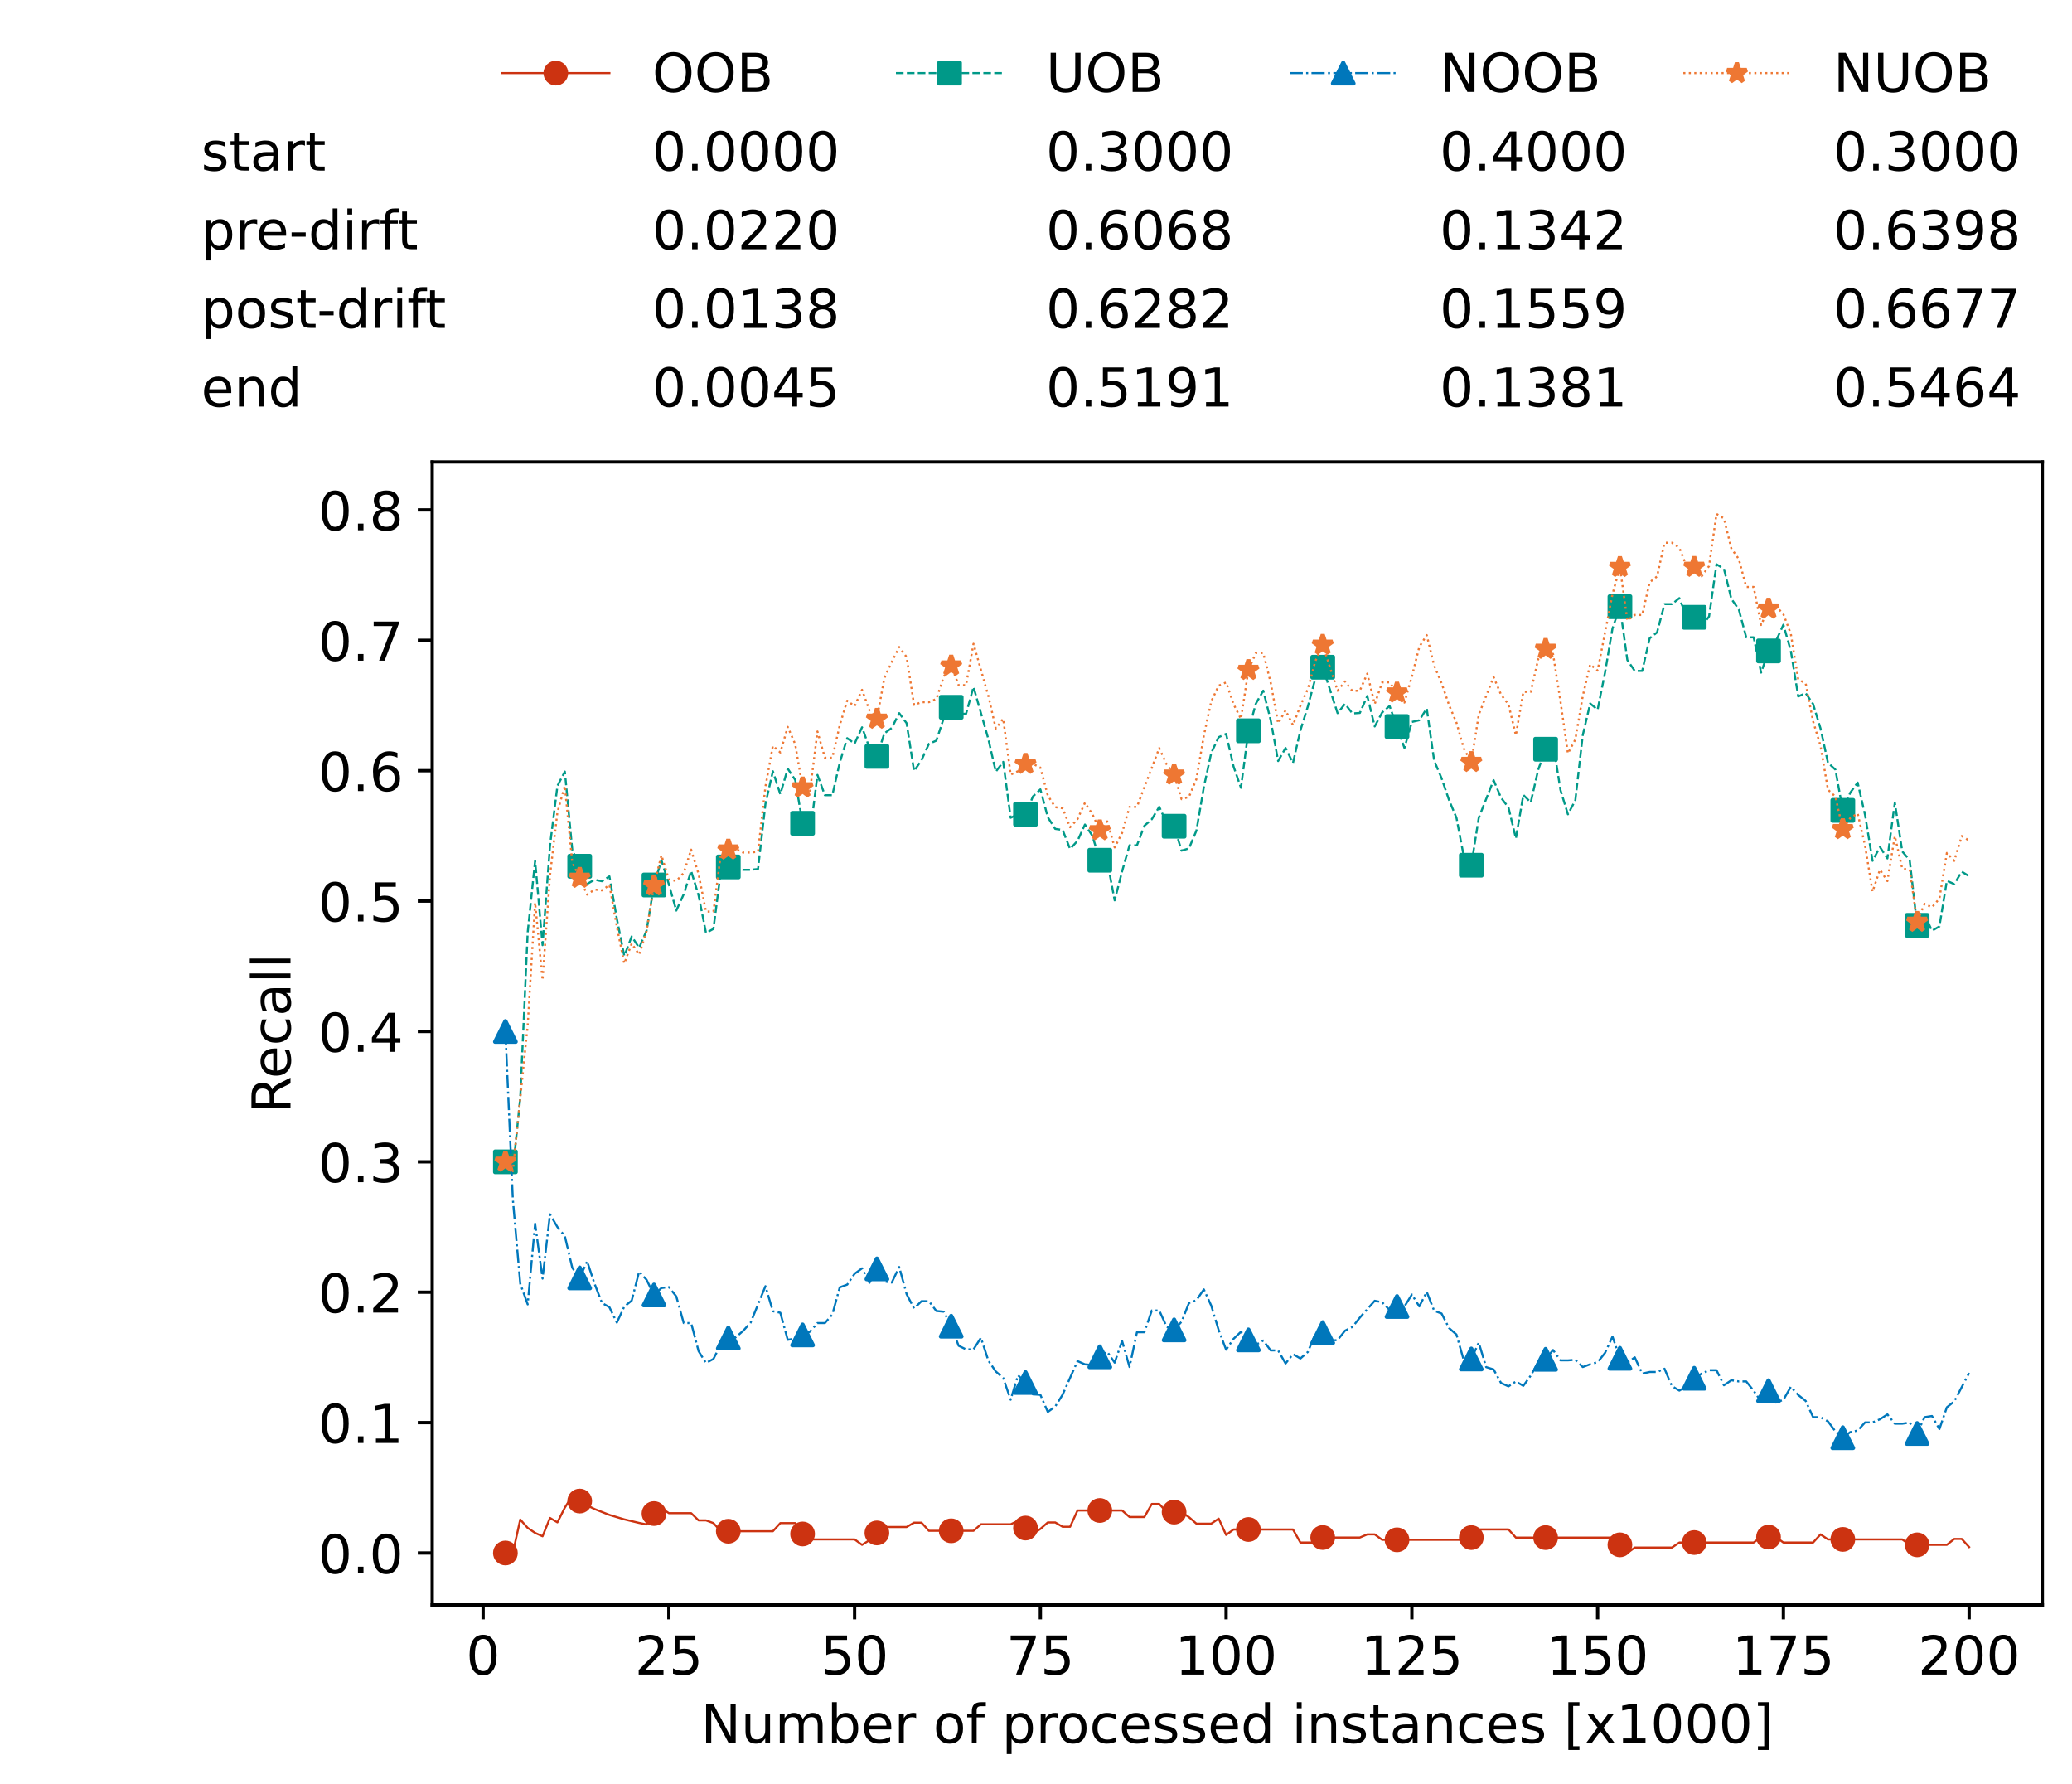 <?xml version="1.0" encoding="utf-8" standalone="no"?>
<!DOCTYPE svg PUBLIC "-//W3C//DTD SVG 1.1//EN"
  "http://www.w3.org/Graphics/SVG/1.1/DTD/svg11.dtd">
<!-- Created with matplotlib (https://matplotlib.org/) -->
<svg height="432.615pt" version="1.1" viewBox="0 0 502.65 432.615" width="502.65pt" xmlns="http://www.w3.org/2000/svg" xmlns:xlink="http://www.w3.org/1999/xlink">
 <defs>
  <style type="text/css">*{stroke-linecap:butt;stroke-linejoin:round;}</style>
 </defs>
 <g id="figure_1">
  <g id="patch_1">
   <path d="M 0 432.615 
L 502.65 432.615 
L 502.65 0 
L 0 0 
z
" style="fill:#ffffff;"/>
  </g>
  <g id="axes_1">
   <g id="patch_2">
    <path d="M 104.85 389.252 
L 495.45 389.252 
L 495.45 112.052 
L 104.85 112.052 
z
" style="fill:#ffffff;"/>
   </g>
   <g id="matplotlib.axis_1">
    <g id="xtick_1">
     <g id="line2d_1">
      <defs>
       <path d="M 0 0 
L 0 3.5 
" id="m33f2571c50" style="stroke:#000000;stroke-width:0.8;"/>
      </defs>
      <g>
       <use style="stroke:#000000;stroke-width:0.8;" x="117.197" xlink:href="#m33f2571c50" y="389.252"/>
      </g>
     </g>
     <g id="text_1">
      <!-- 0 -->
      <g transform="translate(113.061 406.13)scale(0.13 -0.13)">
       <defs>
        <path d="M 31.781 66.406 
Q 24.172 66.406 20.328 58.906 
Q 16.5 51.422 16.5 36.375 
Q 16.5 21.391 20.328 13.891 
Q 24.172 6.391 31.781 6.391 
Q 39.453 6.391 43.281 13.891 
Q 47.125 21.391 47.125 36.375 
Q 47.125 51.422 43.281 58.906 
Q 39.453 66.406 31.781 66.406 
z
M 31.781 74.219 
Q 44.047 74.219 50.516 64.516 
Q 56.984 54.828 56.984 36.375 
Q 56.984 17.969 50.516 8.266 
Q 44.047 -1.422 31.781 -1.422 
Q 19.531 -1.422 13.062 8.266 
Q 6.594 17.969 6.594 36.375 
Q 6.594 54.828 13.062 64.516 
Q 19.531 74.219 31.781 74.219 
z
" id="DejaVuSans-48"/>
       </defs>
       <use xlink:href="#DejaVuSans-48"/>
      </g>
     </g>
    </g>
    <g id="xtick_2">
     <g id="line2d_2">
      <g>
       <use style="stroke:#000000;stroke-width:0.8;" x="162.259" xlink:href="#m33f2571c50" y="389.252"/>
      </g>
     </g>
     <g id="text_2">
      <!-- 25 -->
      <g transform="translate(153.988 406.13)scale(0.13 -0.13)">
       <defs>
        <path d="M 19.188 8.297 
L 53.609 8.297 
L 53.609 0 
L 7.328 0 
L 7.328 8.297 
Q 12.938 14.109 22.625 23.891 
Q 32.328 33.688 34.812 36.531 
Q 39.547 41.844 41.422 45.531 
Q 43.312 49.219 43.312 52.781 
Q 43.312 58.594 39.234 62.25 
Q 35.156 65.922 28.609 65.922 
Q 23.969 65.922 18.812 64.312 
Q 13.672 62.703 7.812 59.422 
L 7.812 69.391 
Q 13.766 71.781 18.938 73 
Q 24.125 74.219 28.422 74.219 
Q 39.75 74.219 46.484 68.547 
Q 53.219 62.891 53.219 53.422 
Q 53.219 48.922 51.531 44.891 
Q 49.859 40.875 45.406 35.406 
Q 44.188 33.984 37.641 27.219 
Q 31.109 20.453 19.188 8.297 
z
" id="DejaVuSans-50"/>
        <path d="M 10.797 72.906 
L 49.516 72.906 
L 49.516 64.594 
L 19.828 64.594 
L 19.828 46.734 
Q 21.969 47.469 24.109 47.828 
Q 26.266 48.188 28.422 48.188 
Q 40.625 48.188 47.75 41.5 
Q 54.891 34.812 54.891 23.391 
Q 54.891 11.625 47.562 5.094 
Q 40.234 -1.422 26.906 -1.422 
Q 22.312 -1.422 17.547 -0.641 
Q 12.797 0.141 7.719 1.703 
L 7.719 11.625 
Q 12.109 9.234 16.797 8.062 
Q 21.484 6.891 26.703 6.891 
Q 35.156 6.891 40.078 11.328 
Q 45.016 15.766 45.016 23.391 
Q 45.016 31 40.078 35.438 
Q 35.156 39.891 26.703 39.891 
Q 22.75 39.891 18.812 39.016 
Q 14.891 38.141 10.797 36.281 
z
" id="DejaVuSans-53"/>
       </defs>
       <use xlink:href="#DejaVuSans-50"/>
       <use x="63.623" xlink:href="#DejaVuSans-53"/>
      </g>
     </g>
    </g>
    <g id="xtick_3">
     <g id="line2d_3">
      <g>
       <use style="stroke:#000000;stroke-width:0.8;" x="207.322" xlink:href="#m33f2571c50" y="389.252"/>
      </g>
     </g>
     <g id="text_3">
      <!-- 50 -->
      <g transform="translate(199.05 406.13)scale(0.13 -0.13)">
       <use xlink:href="#DejaVuSans-53"/>
       <use x="63.623" xlink:href="#DejaVuSans-48"/>
      </g>
     </g>
    </g>
    <g id="xtick_4">
     <g id="line2d_4">
      <g>
       <use style="stroke:#000000;stroke-width:0.8;" x="252.384" xlink:href="#m33f2571c50" y="389.252"/>
      </g>
     </g>
     <g id="text_4">
      <!-- 75 -->
      <g transform="translate(244.113 406.13)scale(0.13 -0.13)">
       <defs>
        <path d="M 8.203 72.906 
L 55.078 72.906 
L 55.078 68.703 
L 28.609 0 
L 18.312 0 
L 43.219 64.594 
L 8.203 64.594 
z
" id="DejaVuSans-55"/>
       </defs>
       <use xlink:href="#DejaVuSans-55"/>
       <use x="63.623" xlink:href="#DejaVuSans-53"/>
      </g>
     </g>
    </g>
    <g id="xtick_5">
     <g id="line2d_5">
      <g>
       <use style="stroke:#000000;stroke-width:0.8;" x="297.446" xlink:href="#m33f2571c50" y="389.252"/>
      </g>
     </g>
     <g id="text_5">
      <!-- 100 -->
      <g transform="translate(285.039 406.13)scale(0.13 -0.13)">
       <defs>
        <path d="M 12.406 8.297 
L 28.516 8.297 
L 28.516 63.922 
L 10.984 60.406 
L 10.984 69.391 
L 28.422 72.906 
L 38.281 72.906 
L 38.281 8.297 
L 54.391 8.297 
L 54.391 0 
L 12.406 0 
z
" id="DejaVuSans-49"/>
       </defs>
       <use xlink:href="#DejaVuSans-49"/>
       <use x="63.623" xlink:href="#DejaVuSans-48"/>
       <use x="127.246" xlink:href="#DejaVuSans-48"/>
      </g>
     </g>
    </g>
    <g id="xtick_6">
     <g id="line2d_6">
      <g>
       <use style="stroke:#000000;stroke-width:0.8;" x="342.509" xlink:href="#m33f2571c50" y="389.252"/>
      </g>
     </g>
     <g id="text_6">
      <!-- 125 -->
      <g transform="translate(330.102 406.13)scale(0.13 -0.13)">
       <use xlink:href="#DejaVuSans-49"/>
       <use x="63.623" xlink:href="#DejaVuSans-50"/>
       <use x="127.246" xlink:href="#DejaVuSans-53"/>
      </g>
     </g>
    </g>
    <g id="xtick_7">
     <g id="line2d_7">
      <g>
       <use style="stroke:#000000;stroke-width:0.8;" x="387.571" xlink:href="#m33f2571c50" y="389.252"/>
      </g>
     </g>
     <g id="text_7">
      <!-- 150 -->
      <g transform="translate(375.164 406.13)scale(0.13 -0.13)">
       <use xlink:href="#DejaVuSans-49"/>
       <use x="63.623" xlink:href="#DejaVuSans-53"/>
       <use x="127.246" xlink:href="#DejaVuSans-48"/>
      </g>
     </g>
    </g>
    <g id="xtick_8">
     <g id="line2d_8">
      <g>
       <use style="stroke:#000000;stroke-width:0.8;" x="432.633" xlink:href="#m33f2571c50" y="389.252"/>
      </g>
     </g>
     <g id="text_8">
      <!-- 175 -->
      <g transform="translate(420.226 406.13)scale(0.13 -0.13)">
       <use xlink:href="#DejaVuSans-49"/>
       <use x="63.623" xlink:href="#DejaVuSans-55"/>
       <use x="127.246" xlink:href="#DejaVuSans-53"/>
      </g>
     </g>
    </g>
    <g id="xtick_9">
     <g id="line2d_9">
      <g>
       <use style="stroke:#000000;stroke-width:0.8;" x="477.695" xlink:href="#m33f2571c50" y="389.252"/>
      </g>
     </g>
     <g id="text_9">
      <!-- 200 -->
      <g transform="translate(465.289 406.13)scale(0.13 -0.13)">
       <use xlink:href="#DejaVuSans-50"/>
       <use x="63.623" xlink:href="#DejaVuSans-48"/>
       <use x="127.246" xlink:href="#DejaVuSans-48"/>
      </g>
     </g>
    </g>
    <g id="text_10">
     <!-- Number of processed instances [x1000] -->
     <g transform="translate(170.025 422.711)scale(0.13 -0.13)">
      <defs>
       <path d="M 9.812 72.906 
L 23.094 72.906 
L 55.422 11.922 
L 55.422 72.906 
L 64.984 72.906 
L 64.984 0 
L 51.703 0 
L 19.391 60.984 
L 19.391 0 
L 9.812 0 
z
" id="DejaVuSans-78"/>
       <path d="M 8.5 21.578 
L 8.5 54.688 
L 17.484 54.688 
L 17.484 21.922 
Q 17.484 14.156 20.5 10.266 
Q 23.531 6.391 29.594 6.391 
Q 36.859 6.391 41.078 11.031 
Q 45.312 15.672 45.312 23.688 
L 45.312 54.688 
L 54.297 54.688 
L 54.297 0 
L 45.312 0 
L 45.312 8.406 
Q 42.047 3.422 37.719 1 
Q 33.406 -1.422 27.688 -1.422 
Q 18.266 -1.422 13.375 4.438 
Q 8.5 10.297 8.5 21.578 
z
M 31.109 56 
z
" id="DejaVuSans-117"/>
       <path d="M 52 44.188 
Q 55.375 50.25 60.062 53.125 
Q 64.75 56 71.094 56 
Q 79.641 56 84.281 50.016 
Q 88.922 44.047 88.922 33.016 
L 88.922 0 
L 79.891 0 
L 79.891 32.719 
Q 79.891 40.578 77.094 44.375 
Q 74.312 48.188 68.609 48.188 
Q 61.625 48.188 57.562 43.547 
Q 53.516 38.922 53.516 30.906 
L 53.516 0 
L 44.484 0 
L 44.484 32.719 
Q 44.484 40.625 41.703 44.406 
Q 38.922 48.188 33.109 48.188 
Q 26.219 48.188 22.156 43.531 
Q 18.109 38.875 18.109 30.906 
L 18.109 0 
L 9.078 0 
L 9.078 54.688 
L 18.109 54.688 
L 18.109 46.188 
Q 21.188 51.219 25.484 53.609 
Q 29.781 56 35.688 56 
Q 41.656 56 45.828 52.969 
Q 50 49.953 52 44.188 
z
" id="DejaVuSans-109"/>
       <path d="M 48.688 27.297 
Q 48.688 37.203 44.609 42.844 
Q 40.531 48.484 33.406 48.484 
Q 26.266 48.484 22.188 42.844 
Q 18.109 37.203 18.109 27.297 
Q 18.109 17.391 22.188 11.75 
Q 26.266 6.109 33.406 6.109 
Q 40.531 6.109 44.609 11.75 
Q 48.688 17.391 48.688 27.297 
z
M 18.109 46.391 
Q 20.953 51.266 25.266 53.625 
Q 29.594 56 35.594 56 
Q 45.562 56 51.781 48.094 
Q 58.016 40.188 58.016 27.297 
Q 58.016 14.406 51.781 6.484 
Q 45.562 -1.422 35.594 -1.422 
Q 29.594 -1.422 25.266 0.953 
Q 20.953 3.328 18.109 8.203 
L 18.109 0 
L 9.078 0 
L 9.078 75.984 
L 18.109 75.984 
z
" id="DejaVuSans-98"/>
       <path d="M 56.203 29.594 
L 56.203 25.203 
L 14.891 25.203 
Q 15.484 15.922 20.484 11.062 
Q 25.484 6.203 34.422 6.203 
Q 39.594 6.203 44.453 7.469 
Q 49.312 8.734 54.109 11.281 
L 54.109 2.781 
Q 49.266 0.734 44.188 -0.344 
Q 39.109 -1.422 33.891 -1.422 
Q 20.797 -1.422 13.156 6.188 
Q 5.516 13.812 5.516 26.812 
Q 5.516 40.234 12.766 48.109 
Q 20.016 56 32.328 56 
Q 43.359 56 49.781 48.891 
Q 56.203 41.797 56.203 29.594 
z
M 47.219 32.234 
Q 47.125 39.594 43.094 43.984 
Q 39.062 48.391 32.422 48.391 
Q 24.906 48.391 20.391 44.141 
Q 15.875 39.891 15.188 32.172 
z
" id="DejaVuSans-101"/>
       <path d="M 41.109 46.297 
Q 39.594 47.172 37.812 47.578 
Q 36.031 48 33.891 48 
Q 26.266 48 22.188 43.047 
Q 18.109 38.094 18.109 28.812 
L 18.109 0 
L 9.078 0 
L 9.078 54.688 
L 18.109 54.688 
L 18.109 46.188 
Q 20.953 51.172 25.484 53.578 
Q 30.031 56 36.531 56 
Q 37.453 56 38.578 55.875 
Q 39.703 55.766 41.062 55.516 
z
" id="DejaVuSans-114"/>
       <path id="DejaVuSans-32"/>
       <path d="M 30.609 48.391 
Q 23.391 48.391 19.188 42.75 
Q 14.984 37.109 14.984 27.297 
Q 14.984 17.484 19.156 11.844 
Q 23.344 6.203 30.609 6.203 
Q 37.797 6.203 41.984 11.859 
Q 46.188 17.531 46.188 27.297 
Q 46.188 37.016 41.984 42.703 
Q 37.797 48.391 30.609 48.391 
z
M 30.609 56 
Q 42.328 56 49.016 48.375 
Q 55.719 40.766 55.719 27.297 
Q 55.719 13.875 49.016 6.219 
Q 42.328 -1.422 30.609 -1.422 
Q 18.844 -1.422 12.172 6.219 
Q 5.516 13.875 5.516 27.297 
Q 5.516 40.766 12.172 48.375 
Q 18.844 56 30.609 56 
z
" id="DejaVuSans-111"/>
       <path d="M 37.109 75.984 
L 37.109 68.5 
L 28.516 68.5 
Q 23.688 68.5 21.797 66.547 
Q 19.922 64.594 19.922 59.516 
L 19.922 54.688 
L 34.719 54.688 
L 34.719 47.703 
L 19.922 47.703 
L 19.922 0 
L 10.891 0 
L 10.891 47.703 
L 2.297 47.703 
L 2.297 54.688 
L 10.891 54.688 
L 10.891 58.5 
Q 10.891 67.625 15.141 71.797 
Q 19.391 75.984 28.609 75.984 
z
" id="DejaVuSans-102"/>
       <path d="M 18.109 8.203 
L 18.109 -20.797 
L 9.078 -20.797 
L 9.078 54.688 
L 18.109 54.688 
L 18.109 46.391 
Q 20.953 51.266 25.266 53.625 
Q 29.594 56 35.594 56 
Q 45.562 56 51.781 48.094 
Q 58.016 40.188 58.016 27.297 
Q 58.016 14.406 51.781 6.484 
Q 45.562 -1.422 35.594 -1.422 
Q 29.594 -1.422 25.266 0.953 
Q 20.953 3.328 18.109 8.203 
z
M 48.688 27.297 
Q 48.688 37.203 44.609 42.844 
Q 40.531 48.484 33.406 48.484 
Q 26.266 48.484 22.188 42.844 
Q 18.109 37.203 18.109 27.297 
Q 18.109 17.391 22.188 11.75 
Q 26.266 6.109 33.406 6.109 
Q 40.531 6.109 44.609 11.75 
Q 48.688 17.391 48.688 27.297 
z
" id="DejaVuSans-112"/>
       <path d="M 48.781 52.594 
L 48.781 44.188 
Q 44.969 46.297 41.141 47.344 
Q 37.312 48.391 33.406 48.391 
Q 24.656 48.391 19.812 42.844 
Q 14.984 37.312 14.984 27.297 
Q 14.984 17.281 19.812 11.734 
Q 24.656 6.203 33.406 6.203 
Q 37.312 6.203 41.141 7.25 
Q 44.969 8.297 48.781 10.406 
L 48.781 2.094 
Q 45.016 0.344 40.984 -0.531 
Q 36.969 -1.422 32.422 -1.422 
Q 20.062 -1.422 12.781 6.344 
Q 5.516 14.109 5.516 27.297 
Q 5.516 40.672 12.859 48.328 
Q 20.219 56 33.016 56 
Q 37.156 56 41.109 55.141 
Q 45.062 54.297 48.781 52.594 
z
" id="DejaVuSans-99"/>
       <path d="M 44.281 53.078 
L 44.281 44.578 
Q 40.484 46.531 36.375 47.5 
Q 32.281 48.484 27.875 48.484 
Q 21.188 48.484 17.844 46.438 
Q 14.5 44.391 14.5 40.281 
Q 14.5 37.156 16.891 35.375 
Q 19.281 33.594 26.516 31.984 
L 29.594 31.297 
Q 39.156 29.25 43.188 25.516 
Q 47.219 21.781 47.219 15.094 
Q 47.219 7.469 41.188 3.016 
Q 35.156 -1.422 24.609 -1.422 
Q 20.219 -1.422 15.453 -0.562 
Q 10.688 0.297 5.422 2 
L 5.422 11.281 
Q 10.406 8.688 15.234 7.391 
Q 20.062 6.109 24.812 6.109 
Q 31.156 6.109 34.562 8.281 
Q 37.984 10.453 37.984 14.406 
Q 37.984 18.062 35.516 20.016 
Q 33.062 21.969 24.703 23.781 
L 21.578 24.516 
Q 13.234 26.266 9.516 29.906 
Q 5.812 33.547 5.812 39.891 
Q 5.812 47.609 11.281 51.797 
Q 16.75 56 26.812 56 
Q 31.781 56 36.172 55.266 
Q 40.578 54.547 44.281 53.078 
z
" id="DejaVuSans-115"/>
       <path d="M 45.406 46.391 
L 45.406 75.984 
L 54.391 75.984 
L 54.391 0 
L 45.406 0 
L 45.406 8.203 
Q 42.578 3.328 38.25 0.953 
Q 33.938 -1.422 27.875 -1.422 
Q 17.969 -1.422 11.734 6.484 
Q 5.516 14.406 5.516 27.297 
Q 5.516 40.188 11.734 48.094 
Q 17.969 56 27.875 56 
Q 33.938 56 38.25 53.625 
Q 42.578 51.266 45.406 46.391 
z
M 14.797 27.297 
Q 14.797 17.391 18.875 11.75 
Q 22.953 6.109 30.078 6.109 
Q 37.203 6.109 41.297 11.75 
Q 45.406 17.391 45.406 27.297 
Q 45.406 37.203 41.297 42.844 
Q 37.203 48.484 30.078 48.484 
Q 22.953 48.484 18.875 42.844 
Q 14.797 37.203 14.797 27.297 
z
" id="DejaVuSans-100"/>
       <path d="M 9.422 54.688 
L 18.406 54.688 
L 18.406 0 
L 9.422 0 
z
M 9.422 75.984 
L 18.406 75.984 
L 18.406 64.594 
L 9.422 64.594 
z
" id="DejaVuSans-105"/>
       <path d="M 54.891 33.016 
L 54.891 0 
L 45.906 0 
L 45.906 32.719 
Q 45.906 40.484 42.875 44.328 
Q 39.844 48.188 33.797 48.188 
Q 26.516 48.188 22.312 43.547 
Q 18.109 38.922 18.109 30.906 
L 18.109 0 
L 9.078 0 
L 9.078 54.688 
L 18.109 54.688 
L 18.109 46.188 
Q 21.344 51.125 25.703 53.562 
Q 30.078 56 35.797 56 
Q 45.219 56 50.047 50.172 
Q 54.891 44.344 54.891 33.016 
z
" id="DejaVuSans-110"/>
       <path d="M 18.312 70.219 
L 18.312 54.688 
L 36.812 54.688 
L 36.812 47.703 
L 18.312 47.703 
L 18.312 18.016 
Q 18.312 11.328 20.141 9.422 
Q 21.969 7.516 27.594 7.516 
L 36.812 7.516 
L 36.812 0 
L 27.594 0 
Q 17.188 0 13.234 3.875 
Q 9.281 7.766 9.281 18.016 
L 9.281 47.703 
L 2.688 47.703 
L 2.688 54.688 
L 9.281 54.688 
L 9.281 70.219 
z
" id="DejaVuSans-116"/>
       <path d="M 34.281 27.484 
Q 23.391 27.484 19.188 25 
Q 14.984 22.516 14.984 16.5 
Q 14.984 11.719 18.141 8.906 
Q 21.297 6.109 26.703 6.109 
Q 34.188 6.109 38.703 11.406 
Q 43.219 16.703 43.219 25.484 
L 43.219 27.484 
z
M 52.203 31.203 
L 52.203 0 
L 43.219 0 
L 43.219 8.297 
Q 40.141 3.328 35.547 0.953 
Q 30.953 -1.422 24.312 -1.422 
Q 15.922 -1.422 10.953 3.297 
Q 6 8.016 6 15.922 
Q 6 25.141 12.172 29.828 
Q 18.359 34.516 30.609 34.516 
L 43.219 34.516 
L 43.219 35.406 
Q 43.219 41.609 39.141 45 
Q 35.062 48.391 27.688 48.391 
Q 23 48.391 18.547 47.266 
Q 14.109 46.141 10.016 43.891 
L 10.016 52.203 
Q 14.938 54.109 19.578 55.047 
Q 24.219 56 28.609 56 
Q 40.484 56 46.344 49.844 
Q 52.203 43.703 52.203 31.203 
z
" id="DejaVuSans-97"/>
       <path d="M 8.594 75.984 
L 29.297 75.984 
L 29.297 69 
L 17.578 69 
L 17.578 -6.203 
L 29.297 -6.203 
L 29.297 -13.188 
L 8.594 -13.188 
z
" id="DejaVuSans-91"/>
       <path d="M 54.891 54.688 
L 35.109 28.078 
L 55.906 0 
L 45.312 0 
L 29.391 21.484 
L 13.484 0 
L 2.875 0 
L 24.125 28.609 
L 4.688 54.688 
L 15.281 54.688 
L 29.781 35.203 
L 44.281 54.688 
z
" id="DejaVuSans-120"/>
       <path d="M 30.422 75.984 
L 30.422 -13.188 
L 9.719 -13.188 
L 9.719 -6.203 
L 21.391 -6.203 
L 21.391 69 
L 9.719 69 
L 9.719 75.984 
z
" id="DejaVuSans-93"/>
      </defs>
      <use xlink:href="#DejaVuSans-78"/>
      <use x="74.805" xlink:href="#DejaVuSans-117"/>
      <use x="138.184" xlink:href="#DejaVuSans-109"/>
      <use x="235.596" xlink:href="#DejaVuSans-98"/>
      <use x="299.072" xlink:href="#DejaVuSans-101"/>
      <use x="360.596" xlink:href="#DejaVuSans-114"/>
      <use x="401.709" xlink:href="#DejaVuSans-32"/>
      <use x="433.496" xlink:href="#DejaVuSans-111"/>
      <use x="494.678" xlink:href="#DejaVuSans-102"/>
      <use x="529.883" xlink:href="#DejaVuSans-32"/>
      <use x="561.67" xlink:href="#DejaVuSans-112"/>
      <use x="625.146" xlink:href="#DejaVuSans-114"/>
      <use x="664.01" xlink:href="#DejaVuSans-111"/>
      <use x="725.191" xlink:href="#DejaVuSans-99"/>
      <use x="780.172" xlink:href="#DejaVuSans-101"/>
      <use x="841.695" xlink:href="#DejaVuSans-115"/>
      <use x="893.795" xlink:href="#DejaVuSans-115"/>
      <use x="945.895" xlink:href="#DejaVuSans-101"/>
      <use x="1007.418" xlink:href="#DejaVuSans-100"/>
      <use x="1070.895" xlink:href="#DejaVuSans-32"/>
      <use x="1102.682" xlink:href="#DejaVuSans-105"/>
      <use x="1130.465" xlink:href="#DejaVuSans-110"/>
      <use x="1193.844" xlink:href="#DejaVuSans-115"/>
      <use x="1245.943" xlink:href="#DejaVuSans-116"/>
      <use x="1285.152" xlink:href="#DejaVuSans-97"/>
      <use x="1346.432" xlink:href="#DejaVuSans-110"/>
      <use x="1409.811" xlink:href="#DejaVuSans-99"/>
      <use x="1464.791" xlink:href="#DejaVuSans-101"/>
      <use x="1526.314" xlink:href="#DejaVuSans-115"/>
      <use x="1578.414" xlink:href="#DejaVuSans-32"/>
      <use x="1610.201" xlink:href="#DejaVuSans-91"/>
      <use x="1649.215" xlink:href="#DejaVuSans-120"/>
      <use x="1708.395" xlink:href="#DejaVuSans-49"/>
      <use x="1772.018" xlink:href="#DejaVuSans-48"/>
      <use x="1835.641" xlink:href="#DejaVuSans-48"/>
      <use x="1899.264" xlink:href="#DejaVuSans-48"/>
      <use x="1962.887" xlink:href="#DejaVuSans-93"/>
     </g>
    </g>
   </g>
   <g id="matplotlib.axis_2">
    <g id="ytick_1">
     <g id="line2d_10">
      <defs>
       <path d="M 0 0 
L -3.5 0 
" id="me157cc6176" style="stroke:#000000;stroke-width:0.8;"/>
      </defs>
      <g>
       <use style="stroke:#000000;stroke-width:0.8;" x="104.85" xlink:href="#me157cc6176" y="376.652"/>
      </g>
     </g>
     <g id="text_11">
      <!-- 0.0 -->
      <g transform="translate(77.176 381.591)scale(0.13 -0.13)">
       <defs>
        <path d="M 10.688 12.406 
L 21 12.406 
L 21 0 
L 10.688 0 
z
" id="DejaVuSans-46"/>
       </defs>
       <use xlink:href="#DejaVuSans-48"/>
       <use x="63.623" xlink:href="#DejaVuSans-46"/>
       <use x="95.41" xlink:href="#DejaVuSans-48"/>
      </g>
     </g>
    </g>
    <g id="ytick_2">
     <g id="line2d_11">
      <g>
       <use style="stroke:#000000;stroke-width:0.8;" x="104.85" xlink:href="#me157cc6176" y="345.03"/>
      </g>
     </g>
     <g id="text_12">
      <!-- 0.1 -->
      <g transform="translate(77.176 349.969)scale(0.13 -0.13)">
       <use xlink:href="#DejaVuSans-48"/>
       <use x="63.623" xlink:href="#DejaVuSans-46"/>
       <use x="95.41" xlink:href="#DejaVuSans-49"/>
      </g>
     </g>
    </g>
    <g id="ytick_3">
     <g id="line2d_12">
      <g>
       <use style="stroke:#000000;stroke-width:0.8;" x="104.85" xlink:href="#me157cc6176" y="313.408"/>
      </g>
     </g>
     <g id="text_13">
      <!-- 0.2 -->
      <g transform="translate(77.176 318.347)scale(0.13 -0.13)">
       <use xlink:href="#DejaVuSans-48"/>
       <use x="63.623" xlink:href="#DejaVuSans-46"/>
       <use x="95.41" xlink:href="#DejaVuSans-50"/>
      </g>
     </g>
    </g>
    <g id="ytick_4">
     <g id="line2d_13">
      <g>
       <use style="stroke:#000000;stroke-width:0.8;" x="104.85" xlink:href="#me157cc6176" y="281.786"/>
      </g>
     </g>
     <g id="text_14">
      <!-- 0.3 -->
      <g transform="translate(77.176 286.725)scale(0.13 -0.13)">
       <defs>
        <path d="M 40.578 39.312 
Q 47.656 37.797 51.625 33 
Q 55.609 28.219 55.609 21.188 
Q 55.609 10.406 48.188 4.484 
Q 40.766 -1.422 27.094 -1.422 
Q 22.516 -1.422 17.656 -0.516 
Q 12.797 0.391 7.625 2.203 
L 7.625 11.719 
Q 11.719 9.328 16.594 8.109 
Q 21.484 6.891 26.812 6.891 
Q 36.078 6.891 40.938 10.547 
Q 45.797 14.203 45.797 21.188 
Q 45.797 27.641 41.281 31.266 
Q 36.766 34.906 28.719 34.906 
L 20.219 34.906 
L 20.219 43.016 
L 29.109 43.016 
Q 36.375 43.016 40.234 45.922 
Q 44.094 48.828 44.094 54.297 
Q 44.094 59.906 40.109 62.906 
Q 36.141 65.922 28.719 65.922 
Q 24.656 65.922 20.016 65.031 
Q 15.375 64.156 9.812 62.312 
L 9.812 71.094 
Q 15.438 72.656 20.344 73.438 
Q 25.25 74.219 29.594 74.219 
Q 40.828 74.219 47.359 69.109 
Q 53.906 64.016 53.906 55.328 
Q 53.906 49.266 50.438 45.094 
Q 46.969 40.922 40.578 39.312 
z
" id="DejaVuSans-51"/>
       </defs>
       <use xlink:href="#DejaVuSans-48"/>
       <use x="63.623" xlink:href="#DejaVuSans-46"/>
       <use x="95.41" xlink:href="#DejaVuSans-51"/>
      </g>
     </g>
    </g>
    <g id="ytick_5">
     <g id="line2d_14">
      <g>
       <use style="stroke:#000000;stroke-width:0.8;" x="104.85" xlink:href="#me157cc6176" y="250.164"/>
      </g>
     </g>
     <g id="text_15">
      <!-- 0.4 -->
      <g transform="translate(77.176 255.102)scale(0.13 -0.13)">
       <defs>
        <path d="M 37.797 64.312 
L 12.891 25.391 
L 37.797 25.391 
z
M 35.203 72.906 
L 47.609 72.906 
L 47.609 25.391 
L 58.016 25.391 
L 58.016 17.188 
L 47.609 17.188 
L 47.609 0 
L 37.797 0 
L 37.797 17.188 
L 4.891 17.188 
L 4.891 26.703 
z
" id="DejaVuSans-52"/>
       </defs>
       <use xlink:href="#DejaVuSans-48"/>
       <use x="63.623" xlink:href="#DejaVuSans-46"/>
       <use x="95.41" xlink:href="#DejaVuSans-52"/>
      </g>
     </g>
    </g>
    <g id="ytick_6">
     <g id="line2d_15">
      <g>
       <use style="stroke:#000000;stroke-width:0.8;" x="104.85" xlink:href="#me157cc6176" y="218.541"/>
      </g>
     </g>
     <g id="text_16">
      <!-- 0.5 -->
      <g transform="translate(77.176 223.48)scale(0.13 -0.13)">
       <use xlink:href="#DejaVuSans-48"/>
       <use x="63.623" xlink:href="#DejaVuSans-46"/>
       <use x="95.41" xlink:href="#DejaVuSans-53"/>
      </g>
     </g>
    </g>
    <g id="ytick_7">
     <g id="line2d_16">
      <g>
       <use style="stroke:#000000;stroke-width:0.8;" x="104.85" xlink:href="#me157cc6176" y="186.919"/>
      </g>
     </g>
     <g id="text_17">
      <!-- 0.6 -->
      <g transform="translate(77.176 191.858)scale(0.13 -0.13)">
       <defs>
        <path d="M 33.016 40.375 
Q 26.375 40.375 22.484 35.828 
Q 18.609 31.297 18.609 23.391 
Q 18.609 15.531 22.484 10.953 
Q 26.375 6.391 33.016 6.391 
Q 39.656 6.391 43.531 10.953 
Q 47.406 15.531 47.406 23.391 
Q 47.406 31.297 43.531 35.828 
Q 39.656 40.375 33.016 40.375 
z
M 52.594 71.297 
L 52.594 62.312 
Q 48.875 64.062 45.094 64.984 
Q 41.312 65.922 37.594 65.922 
Q 27.828 65.922 22.672 59.328 
Q 17.531 52.734 16.797 39.406 
Q 19.672 43.656 24.016 45.922 
Q 28.375 48.188 33.594 48.188 
Q 44.578 48.188 50.953 41.516 
Q 57.328 34.859 57.328 23.391 
Q 57.328 12.156 50.688 5.359 
Q 44.047 -1.422 33.016 -1.422 
Q 20.359 -1.422 13.672 8.266 
Q 6.984 17.969 6.984 36.375 
Q 6.984 53.656 15.188 63.938 
Q 23.391 74.219 37.203 74.219 
Q 40.922 74.219 44.703 73.484 
Q 48.484 72.75 52.594 71.297 
z
" id="DejaVuSans-54"/>
       </defs>
       <use xlink:href="#DejaVuSans-48"/>
       <use x="63.623" xlink:href="#DejaVuSans-46"/>
       <use x="95.41" xlink:href="#DejaVuSans-54"/>
      </g>
     </g>
    </g>
    <g id="ytick_8">
     <g id="line2d_17">
      <g>
       <use style="stroke:#000000;stroke-width:0.8;" x="104.85" xlink:href="#me157cc6176" y="155.297"/>
      </g>
     </g>
     <g id="text_18">
      <!-- 0.7 -->
      <g transform="translate(77.176 160.236)scale(0.13 -0.13)">
       <use xlink:href="#DejaVuSans-48"/>
       <use x="63.623" xlink:href="#DejaVuSans-46"/>
       <use x="95.41" xlink:href="#DejaVuSans-55"/>
      </g>
     </g>
    </g>
    <g id="ytick_9">
     <g id="line2d_18">
      <g>
       <use style="stroke:#000000;stroke-width:0.8;" x="104.85" xlink:href="#me157cc6176" y="123.675"/>
      </g>
     </g>
     <g id="text_19">
      <!-- 0.8 -->
      <g transform="translate(77.176 128.614)scale(0.13 -0.13)">
       <defs>
        <path d="M 31.781 34.625 
Q 24.75 34.625 20.719 30.859 
Q 16.703 27.094 16.703 20.516 
Q 16.703 13.922 20.719 10.156 
Q 24.75 6.391 31.781 6.391 
Q 38.812 6.391 42.859 10.172 
Q 46.922 13.969 46.922 20.516 
Q 46.922 27.094 42.891 30.859 
Q 38.875 34.625 31.781 34.625 
z
M 21.922 38.812 
Q 15.578 40.375 12.031 44.719 
Q 8.5 49.078 8.5 55.328 
Q 8.5 64.062 14.719 69.141 
Q 20.953 74.219 31.781 74.219 
Q 42.672 74.219 48.875 69.141 
Q 55.078 64.062 55.078 55.328 
Q 55.078 49.078 51.531 44.719 
Q 48 40.375 41.703 38.812 
Q 48.828 37.156 52.797 32.312 
Q 56.781 27.484 56.781 20.516 
Q 56.781 9.906 50.312 4.234 
Q 43.844 -1.422 31.781 -1.422 
Q 19.734 -1.422 13.25 4.234 
Q 6.781 9.906 6.781 20.516 
Q 6.781 27.484 10.781 32.312 
Q 14.797 37.156 21.922 38.812 
z
M 18.312 54.391 
Q 18.312 48.734 21.844 45.562 
Q 25.391 42.391 31.781 42.391 
Q 38.141 42.391 41.719 45.562 
Q 45.312 48.734 45.312 54.391 
Q 45.312 60.062 41.719 63.234 
Q 38.141 66.406 31.781 66.406 
Q 25.391 66.406 21.844 63.234 
Q 18.312 60.062 18.312 54.391 
z
" id="DejaVuSans-56"/>
       </defs>
       <use xlink:href="#DejaVuSans-48"/>
       <use x="63.623" xlink:href="#DejaVuSans-46"/>
       <use x="95.41" xlink:href="#DejaVuSans-56"/>
      </g>
     </g>
    </g>
    <g id="text_20">
     <!-- Recall -->
     <g transform="translate(70.472 270.044)rotate(-90)scale(0.13 -0.13)">
      <defs>
       <path d="M 44.391 34.188 
Q 47.562 33.109 50.562 29.594 
Q 53.562 26.078 56.594 19.922 
L 66.609 0 
L 56 0 
L 46.688 18.703 
Q 43.062 26.031 39.672 28.422 
Q 36.281 30.812 30.422 30.812 
L 19.672 30.812 
L 19.672 0 
L 9.812 0 
L 9.812 72.906 
L 32.078 72.906 
Q 44.578 72.906 50.734 67.672 
Q 56.891 62.453 56.891 51.906 
Q 56.891 45.016 53.688 40.469 
Q 50.484 35.938 44.391 34.188 
z
M 19.672 64.797 
L 19.672 38.922 
L 32.078 38.922 
Q 39.203 38.922 42.844 42.219 
Q 46.484 45.516 46.484 51.906 
Q 46.484 58.297 42.844 61.547 
Q 39.203 64.797 32.078 64.797 
z
" id="DejaVuSans-82"/>
       <path d="M 9.422 75.984 
L 18.406 75.984 
L 18.406 0 
L 9.422 0 
z
" id="DejaVuSans-108"/>
      </defs>
      <use xlink:href="#DejaVuSans-82"/>
      <use x="64.982" xlink:href="#DejaVuSans-101"/>
      <use x="126.506" xlink:href="#DejaVuSans-99"/>
      <use x="181.486" xlink:href="#DejaVuSans-97"/>
      <use x="242.766" xlink:href="#DejaVuSans-108"/>
      <use x="270.549" xlink:href="#DejaVuSans-108"/>
     </g>
    </g>
   </g>
   <g id="line2d_19"/>
   <g id="line2d_20"/>
   <g id="line2d_21"/>
   <g id="line2d_22"/>
   <g id="line2d_23"/>
   <g id="line2d_24">
    <path clip-path="url(#p4d6f2849fb)" d="M 122.605 376.652 
L 124.407 376.652 
L 126.21 368.544 
L 128.012 370.571 
L 129.815 371.787 
L 131.617 372.598 
L 133.419 368.157 
L 135.222 369.219 
L 137.024 365.653 
L 138.827 362.8 
L 140.629 364.059 
L 142.432 365.109 
L 144.234 365.997 
L 147.839 367.417 
L 151.444 368.504 
L 155.049 369.362 
L 156.852 369.726 
L 158.654 367.091 
L 160.457 365.773 
L 162.259 366.99 
L 167.667 366.99 
L 169.469 368.746 
L 171.272 368.746 
L 173.074 369.405 
L 174.877 371.381 
L 187.494 371.381 
L 189.297 369.405 
L 192.902 369.405 
L 194.704 372.04 
L 196.507 373.358 
L 207.322 373.358 
L 209.124 374.675 
L 210.927 373.546 
L 212.729 371.789 
L 214.532 370.352 
L 219.939 370.352 
L 221.742 369.298 
L 223.544 369.298 
L 225.347 371.274 
L 236.162 371.274 
L 237.964 369.693 
L 245.174 369.693 
L 246.976 368.846 
L 248.779 370.603 
L 250.581 372.04 
L 252.384 370.824 
L 254.186 369.243 
L 255.989 369.243 
L 257.791 370.297 
L 259.594 370.297 
L 261.396 366.344 
L 272.211 366.344 
L 274.014 367.925 
L 277.619 367.925 
L 279.421 364.763 
L 281.224 364.763 
L 283.026 366.74 
L 286.631 366.74 
L 288.434 367.956 
L 290.236 369.537 
L 293.841 369.537 
L 295.644 368.321 
L 297.446 372.273 
L 299.249 370.956 
L 313.669 370.956 
L 315.471 374.118 
L 319.076 374.118 
L 320.879 372.902 
L 329.891 372.902 
L 331.694 372.142 
L 333.496 372.142 
L 335.299 373.459 
L 355.126 373.459 
L 356.928 372.919 
L 358.731 370.942 
L 365.941 370.942 
L 367.743 372.919 
L 391.176 372.919 
L 392.978 374.675 
L 394.781 376.652 
L 396.583 375.334 
L 405.596 375.334 
L 407.398 374.118 
L 425.423 374.118 
L 427.226 372.8 
L 430.831 372.8 
L 432.633 374.118 
L 439.843 374.118 
L 441.646 372.142 
L 443.448 373.358 
L 461.473 373.358 
L 463.276 374.675 
L 472.288 374.675 
L 474.09 373.238 
L 475.893 373.238 
L 477.695 375.214 
L 477.695 375.214 
" style="fill:none;stroke:#cc3311;stroke-linecap:square;stroke-width:0.5;"/>
    <defs>
     <path d="M 0 2.5 
C 0.663 2.5 1.299 2.237 1.768 1.768 
C 2.237 1.299 2.5 0.663 2.5 0 
C 2.5 -0.663 2.237 -1.299 1.768 -1.768 
C 1.299 -2.237 0.663 -2.5 0 -2.5 
C -0.663 -2.5 -1.299 -2.237 -1.768 -1.768 
C -2.237 -1.299 -2.5 -0.663 -2.5 0 
C -2.5 0.663 -2.237 1.299 -1.768 1.768 
C -1.299 2.237 -0.663 2.5 0 2.5 
z
" id="m6c7c91726b" style="stroke:#cc3311;"/>
    </defs>
    <g clip-path="url(#p4d6f2849fb)">
     <use style="fill:#cc3311;stroke:#cc3311;" x="122.605" xlink:href="#m6c7c91726b" y="376.652"/>
     <use style="fill:#cc3311;stroke:#cc3311;" x="140.629" xlink:href="#m6c7c91726b" y="364.059"/>
     <use style="fill:#cc3311;stroke:#cc3311;" x="158.654" xlink:href="#m6c7c91726b" y="367.091"/>
     <use style="fill:#cc3311;stroke:#cc3311;" x="176.679" xlink:href="#m6c7c91726b" y="371.381"/>
     <use style="fill:#cc3311;stroke:#cc3311;" x="194.704" xlink:href="#m6c7c91726b" y="372.04"/>
     <use style="fill:#cc3311;stroke:#cc3311;" x="212.729" xlink:href="#m6c7c91726b" y="371.789"/>
     <use style="fill:#cc3311;stroke:#cc3311;" x="230.754" xlink:href="#m6c7c91726b" y="371.274"/>
     <use style="fill:#cc3311;stroke:#cc3311;" x="248.779" xlink:href="#m6c7c91726b" y="370.603"/>
     <use style="fill:#cc3311;stroke:#cc3311;" x="266.804" xlink:href="#m6c7c91726b" y="366.344"/>
     <use style="fill:#cc3311;stroke:#cc3311;" x="284.829" xlink:href="#m6c7c91726b" y="366.74"/>
     <use style="fill:#cc3311;stroke:#cc3311;" x="302.854" xlink:href="#m6c7c91726b" y="370.956"/>
     <use style="fill:#cc3311;stroke:#cc3311;" x="320.879" xlink:href="#m6c7c91726b" y="372.902"/>
     <use style="fill:#cc3311;stroke:#cc3311;" x="338.904" xlink:href="#m6c7c91726b" y="373.459"/>
     <use style="fill:#cc3311;stroke:#cc3311;" x="356.928" xlink:href="#m6c7c91726b" y="372.919"/>
     <use style="fill:#cc3311;stroke:#cc3311;" x="374.953" xlink:href="#m6c7c91726b" y="372.919"/>
     <use style="fill:#cc3311;stroke:#cc3311;" x="392.978" xlink:href="#m6c7c91726b" y="374.675"/>
     <use style="fill:#cc3311;stroke:#cc3311;" x="411.003" xlink:href="#m6c7c91726b" y="374.118"/>
     <use style="fill:#cc3311;stroke:#cc3311;" x="429.028" xlink:href="#m6c7c91726b" y="372.8"/>
     <use style="fill:#cc3311;stroke:#cc3311;" x="447.053" xlink:href="#m6c7c91726b" y="373.358"/>
     <use style="fill:#cc3311;stroke:#cc3311;" x="465.078" xlink:href="#m6c7c91726b" y="374.675"/>
    </g>
   </g>
   <g id="line2d_25"/>
   <g id="line2d_26"/>
   <g id="line2d_27"/>
   <g id="line2d_28"/>
   <g id="line2d_29">
    <path clip-path="url(#p4d6f2849fb)" d="M 122.605 281.786 
L 124.407 284.044 
L 126.21 266.264 
L 128.012 226.099 
L 129.815 208.777 
L 131.617 229.227 
L 133.419 205.113 
L 135.222 190.621 
L 137.024 187.136 
L 138.827 206.087 
L 140.629 210.094 
L 142.432 214.392 
L 144.234 213.359 
L 146.037 213.73 
L 147.839 212.545 
L 149.642 222.801 
L 151.444 231.851 
L 153.247 227.119 
L 155.049 229.868 
L 156.852 225.709 
L 158.654 214.641 
L 160.457 208.618 
L 162.259 214.478 
L 164.062 220.843 
L 165.864 216.89 
L 167.667 211.244 
L 169.469 217.173 
L 171.272 226.276 
L 173.074 225.288 
L 174.877 211.234 
L 176.679 210.261 
L 178.482 210.081 
L 180.284 210.959 
L 182.087 210.959 
L 183.889 210.771 
L 185.692 194.96 
L 187.494 187.055 
L 189.297 192.624 
L 191.099 186.422 
L 192.902 189.137 
L 194.704 199.677 
L 196.507 202.312 
L 198.309 187.939 
L 200.112 192.867 
L 201.914 192.867 
L 203.717 184.961 
L 205.519 179.032 
L 207.322 180.35 
L 209.124 176.397 
L 210.927 181.416 
L 212.729 183.443 
L 214.532 177.874 
L 216.334 176.556 
L 218.137 172.963 
L 219.939 175.41 
L 221.742 187.004 
L 223.544 184.369 
L 225.347 180.416 
L 227.149 179.626 
L 228.952 174.18 
L 230.754 171.545 
L 232.557 173.126 
L 234.359 173.126 
L 236.162 166.601 
L 239.767 179.249 
L 241.569 187.155 
L 243.372 184.783 
L 245.174 198.336 
L 246.976 197.489 
L 248.779 197.489 
L 250.581 193.176 
L 252.384 191.453 
L 254.186 198.209 
L 255.989 201.033 
L 257.791 201.296 
L 259.594 205.908 
L 261.396 203.931 
L 263.199 199.978 
L 265.001 202.709 
L 266.804 208.639 
L 268.606 208.882 
L 270.409 218.368 
L 272.211 211.341 
L 274.014 205.017 
L 275.816 205.017 
L 277.619 200.274 
L 279.421 198.692 
L 281.224 195.681 
L 283.026 199.634 
L 284.829 200.387 
L 286.631 206.316 
L 288.434 205.763 
L 290.236 201.471 
L 292.039 190.931 
L 293.841 182.586 
L 295.644 178.785 
L 297.446 177.995 
L 299.249 185.9 
L 301.051 191.075 
L 302.854 177.24 
L 304.656 170.672 
L 306.459 167.51 
L 308.261 174.697 
L 310.064 184.579 
L 311.866 181.417 
L 313.669 185.031 
L 315.471 177.125 
L 317.274 171.328 
L 319.076 164.608 
L 320.879 161.828 
L 324.484 172.968 
L 326.286 170.709 
L 328.089 173.04 
L 329.891 172.915 
L 331.694 168.81 
L 333.496 176.188 
L 335.299 172.8 
L 337.101 171.219 
L 340.706 181.42 
L 342.509 175.096 
L 344.311 174.685 
L 346.114 171.83 
L 347.916 184.479 
L 349.719 188.771 
L 351.521 194.041 
L 353.324 198.333 
L 355.126 207.819 
L 356.928 209.846 
L 358.731 198.348 
L 362.336 189.219 
L 364.138 193.475 
L 365.941 195.837 
L 367.743 203.347 
L 369.546 192.806 
L 371.348 194.613 
L 373.151 186.708 
L 374.953 181.715 
L 376.756 180.12 
L 378.558 191.619 
L 380.361 197.492 
L 382.163 194.114 
L 383.966 178.303 
L 385.768 170.623 
L 387.571 172.129 
L 389.373 163.094 
L 391.176 152.421 
L 392.978 147.151 
L 394.781 160.087 
L 396.583 162.723 
L 398.386 162.723 
L 400.188 154.817 
L 401.991 153.38 
L 403.793 146.528 
L 405.596 146.528 
L 407.398 145.069 
L 409.201 149.719 
L 411.003 149.719 
L 412.806 151.978 
L 414.608 149.514 
L 416.411 136.865 
L 418.213 137.959 
L 420.016 145.257 
L 421.818 147.798 
L 423.621 154.574 
L 425.423 154.574 
L 427.226 163.138 
L 429.028 157.868 
L 430.831 155.472 
L 432.633 151.52 
L 434.436 157.844 
L 436.238 168.912 
L 438.041 168.113 
L 439.843 170.748 
L 441.646 176.678 
L 443.448 184.988 
L 445.251 186.663 
L 447.053 196.545 
L 448.856 192.253 
L 450.658 189.806 
L 452.461 197.712 
L 454.263 208.779 
L 456.066 205.435 
L 457.868 208.202 
L 459.671 194.649 
L 461.473 206.507 
L 463.276 208.616 
L 465.078 224.427 
L 466.881 221.791 
L 468.683 225.744 
L 470.485 224.69 
L 472.288 213.622 
L 474.09 214.421 
L 475.893 211.409 
L 477.695 212.507 
L 477.695 212.507 
" style="fill:none;stroke:#009988;stroke-dasharray:1.85,0.8;stroke-dashoffset:0;stroke-width:0.5;"/>
    <defs>
     <path d="M -2.5 2.5 
L 2.5 2.5 
L 2.5 -2.5 
L -2.5 -2.5 
z
" id="me149664499" style="stroke:#009988;stroke-linejoin:miter;"/>
    </defs>
    <g clip-path="url(#p4d6f2849fb)">
     <use style="fill:#009988;stroke:#009988;stroke-linejoin:miter;" x="122.605" xlink:href="#me149664499" y="281.786"/>
     <use style="fill:#009988;stroke:#009988;stroke-linejoin:miter;" x="140.629" xlink:href="#me149664499" y="210.094"/>
     <use style="fill:#009988;stroke:#009988;stroke-linejoin:miter;" x="158.654" xlink:href="#me149664499" y="214.641"/>
     <use style="fill:#009988;stroke:#009988;stroke-linejoin:miter;" x="176.679" xlink:href="#me149664499" y="210.261"/>
     <use style="fill:#009988;stroke:#009988;stroke-linejoin:miter;" x="194.704" xlink:href="#me149664499" y="199.677"/>
     <use style="fill:#009988;stroke:#009988;stroke-linejoin:miter;" x="212.729" xlink:href="#me149664499" y="183.443"/>
     <use style="fill:#009988;stroke:#009988;stroke-linejoin:miter;" x="230.754" xlink:href="#me149664499" y="171.545"/>
     <use style="fill:#009988;stroke:#009988;stroke-linejoin:miter;" x="248.779" xlink:href="#me149664499" y="197.489"/>
     <use style="fill:#009988;stroke:#009988;stroke-linejoin:miter;" x="266.804" xlink:href="#me149664499" y="208.639"/>
     <use style="fill:#009988;stroke:#009988;stroke-linejoin:miter;" x="284.829" xlink:href="#me149664499" y="200.387"/>
     <use style="fill:#009988;stroke:#009988;stroke-linejoin:miter;" x="302.854" xlink:href="#me149664499" y="177.24"/>
     <use style="fill:#009988;stroke:#009988;stroke-linejoin:miter;" x="320.879" xlink:href="#me149664499" y="161.828"/>
     <use style="fill:#009988;stroke:#009988;stroke-linejoin:miter;" x="338.904" xlink:href="#me149664499" y="176.212"/>
     <use style="fill:#009988;stroke:#009988;stroke-linejoin:miter;" x="356.928" xlink:href="#me149664499" y="209.846"/>
     <use style="fill:#009988;stroke:#009988;stroke-linejoin:miter;" x="374.953" xlink:href="#me149664499" y="181.715"/>
     <use style="fill:#009988;stroke:#009988;stroke-linejoin:miter;" x="392.978" xlink:href="#me149664499" y="147.151"/>
     <use style="fill:#009988;stroke:#009988;stroke-linejoin:miter;" x="411.003" xlink:href="#me149664499" y="149.719"/>
     <use style="fill:#009988;stroke:#009988;stroke-linejoin:miter;" x="429.028" xlink:href="#me149664499" y="157.868"/>
     <use style="fill:#009988;stroke:#009988;stroke-linejoin:miter;" x="447.053" xlink:href="#me149664499" y="196.545"/>
     <use style="fill:#009988;stroke:#009988;stroke-linejoin:miter;" x="465.078" xlink:href="#me149664499" y="224.427"/>
    </g>
   </g>
   <g id="line2d_30"/>
   <g id="line2d_31"/>
   <g id="line2d_32"/>
   <g id="line2d_33"/>
   <g id="line2d_34">
    <path clip-path="url(#p4d6f2849fb)" d="M 122.605 250.164 
L 124.407 290.82 
L 126.21 311.323 
L 128.012 316.361 
L 129.815 296.797 
L 131.617 310.106 
L 133.419 294.516 
L 135.222 297.596 
L 137.024 299.792 
L 138.827 307.478 
L 140.629 309.934 
L 142.432 305.911 
L 144.234 311.353 
L 146.037 316.017 
L 147.839 317.048 
L 149.642 320.773 
L 151.444 316.906 
L 153.247 315.434 
L 155.049 308.414 
L 156.852 310.388 
L 158.654 314.077 
L 160.457 312.383 
L 162.259 312.162 
L 164.062 314.421 
L 165.864 320.889 
L 167.667 320.889 
L 169.469 327.697 
L 171.272 330.571 
L 173.074 329.583 
L 174.877 326.07 
L 176.679 324.529 
L 178.482 324.349 
L 180.284 322.768 
L 182.087 320.792 
L 185.692 311.945 
L 187.494 318.026 
L 189.297 318.386 
L 191.099 324.953 
L 192.902 324.634 
L 196.507 322.965 
L 198.309 320.889 
L 200.112 320.889 
L 201.914 318.813 
L 203.717 312.225 
L 205.519 311.566 
L 207.322 308.931 
L 209.124 307.613 
L 210.927 311.127 
L 212.729 307.748 
L 214.532 310.803 
L 216.334 311.066 
L 218.137 307.293 
L 219.939 313.881 
L 221.742 317.344 
L 223.544 315.588 
L 225.347 315.588 
L 227.149 317.959 
L 228.952 318.135 
L 230.754 321.649 
L 232.557 326.392 
L 234.359 327.27 
L 236.162 327.27 
L 237.964 324.459 
L 239.767 329.993 
L 241.569 332.628 
L 243.372 334.21 
L 245.174 339.48 
L 246.976 333.551 
L 248.779 335.308 
L 250.581 338.182 
L 252.384 338.284 
L 254.186 342.452 
L 255.989 341.134 
L 257.791 338.236 
L 261.396 330.111 
L 263.199 330.901 
L 265.001 331.045 
L 266.804 329.069 
L 268.606 327.852 
L 270.409 330.487 
L 272.211 325.217 
L 274.014 331.542 
L 275.816 323.109 
L 277.619 323.109 
L 279.421 317.839 
L 281.224 317.839 
L 283.026 321.791 
L 284.829 322.544 
L 286.631 320.568 
L 288.434 316.035 
L 290.236 315.357 
L 292.039 312.722 
L 293.841 316.675 
L 295.644 322.604 
L 297.446 327.347 
L 299.249 324.712 
L 301.051 322.987 
L 302.854 324.963 
L 304.656 326.18 
L 306.459 325.126 
L 308.261 327.521 
L 310.064 327.521 
L 311.866 330.683 
L 313.669 328.425 
L 315.471 329.479 
L 317.274 327.898 
L 319.076 323.55 
L 320.879 323.202 
L 322.681 325.179 
L 324.484 324.999 
L 326.286 322.74 
L 328.089 321.828 
L 329.891 319.569 
L 333.496 315.485 
L 335.299 315.861 
L 337.101 317.706 
L 338.904 316.874 
L 340.706 316.874 
L 342.509 313.975 
L 344.311 316.85 
L 346.114 313.336 
L 347.916 317.904 
L 349.719 318.581 
L 351.521 322.095 
L 353.324 323.676 
L 355.126 330 
L 356.928 329.595 
L 358.731 325.642 
L 360.533 331.571 
L 362.336 332.136 
L 364.138 335.42 
L 365.941 336.241 
L 367.743 335.055 
L 369.546 336.11 
L 371.348 333.625 
L 373.151 330.425 
L 374.953 329.676 
L 376.756 327.417 
L 378.558 329.933 
L 380.361 329.933 
L 382.163 329.798 
L 383.966 331.554 
L 385.768 330.877 
L 387.571 330.375 
L 389.373 328.116 
L 391.176 324.163 
L 392.978 329.434 
L 394.781 330.512 
L 396.583 329.194 
L 398.386 333.147 
L 400.188 332.752 
L 401.991 332.752 
L 403.793 331.961 
L 405.596 336.177 
L 407.398 337.272 
L 409.201 336.209 
L 411.003 334.277 
L 412.806 333.147 
L 414.608 332.326 
L 416.411 332.326 
L 418.213 335.975 
L 420.016 334.758 
L 421.818 335.041 
L 423.621 335.041 
L 425.423 337.299 
L 427.226 339.935 
L 429.028 337.299 
L 430.831 340.174 
L 432.633 339.515 
L 434.436 336.353 
L 436.238 338.33 
L 438.041 339.767 
L 439.843 343.72 
L 441.646 343.72 
L 443.448 344.733 
L 445.251 347.151 
L 447.053 348.689 
L 448.856 347.333 
L 450.658 346.957 
L 452.461 344.981 
L 454.263 344.981 
L 456.066 344.22 
L 457.868 343.035 
L 459.671 345.293 
L 461.473 345.293 
L 463.276 345.03 
L 465.078 347.665 
L 466.881 343.712 
L 468.683 343.43 
L 470.485 346.592 
L 472.288 341.322 
L 474.09 339.884 
L 477.695 332.983 
L 477.695 332.983 
" style="fill:none;stroke:#0077bb;stroke-dasharray:3.2,0.8,0.5,0.8;stroke-dashoffset:0;stroke-width:0.5;"/>
    <defs>
     <path d="M 0 -2.5 
L -2.5 2.5 
L 2.5 2.5 
z
" id="m843e59be83" style="stroke:#0077bb;stroke-linejoin:miter;"/>
    </defs>
    <g clip-path="url(#p4d6f2849fb)">
     <use style="fill:#0077bb;stroke:#0077bb;stroke-linejoin:miter;" x="122.605" xlink:href="#m843e59be83" y="250.164"/>
     <use style="fill:#0077bb;stroke:#0077bb;stroke-linejoin:miter;" x="140.629" xlink:href="#m843e59be83" y="309.934"/>
     <use style="fill:#0077bb;stroke:#0077bb;stroke-linejoin:miter;" x="158.654" xlink:href="#m843e59be83" y="314.077"/>
     <use style="fill:#0077bb;stroke:#0077bb;stroke-linejoin:miter;" x="176.679" xlink:href="#m843e59be83" y="324.529"/>
     <use style="fill:#0077bb;stroke:#0077bb;stroke-linejoin:miter;" x="194.704" xlink:href="#m843e59be83" y="323.756"/>
     <use style="fill:#0077bb;stroke:#0077bb;stroke-linejoin:miter;" x="212.729" xlink:href="#m843e59be83" y="307.748"/>
     <use style="fill:#0077bb;stroke:#0077bb;stroke-linejoin:miter;" x="230.754" xlink:href="#m843e59be83" y="321.649"/>
     <use style="fill:#0077bb;stroke:#0077bb;stroke-linejoin:miter;" x="248.779" xlink:href="#m843e59be83" y="335.308"/>
     <use style="fill:#0077bb;stroke:#0077bb;stroke-linejoin:miter;" x="266.804" xlink:href="#m843e59be83" y="329.069"/>
     <use style="fill:#0077bb;stroke:#0077bb;stroke-linejoin:miter;" x="284.829" xlink:href="#m843e59be83" y="322.544"/>
     <use style="fill:#0077bb;stroke:#0077bb;stroke-linejoin:miter;" x="302.854" xlink:href="#m843e59be83" y="324.963"/>
     <use style="fill:#0077bb;stroke:#0077bb;stroke-linejoin:miter;" x="320.879" xlink:href="#m843e59be83" y="323.202"/>
     <use style="fill:#0077bb;stroke:#0077bb;stroke-linejoin:miter;" x="338.904" xlink:href="#m843e59be83" y="316.874"/>
     <use style="fill:#0077bb;stroke:#0077bb;stroke-linejoin:miter;" x="356.928" xlink:href="#m843e59be83" y="329.595"/>
     <use style="fill:#0077bb;stroke:#0077bb;stroke-linejoin:miter;" x="374.953" xlink:href="#m843e59be83" y="329.676"/>
     <use style="fill:#0077bb;stroke:#0077bb;stroke-linejoin:miter;" x="392.978" xlink:href="#m843e59be83" y="329.434"/>
     <use style="fill:#0077bb;stroke:#0077bb;stroke-linejoin:miter;" x="411.003" xlink:href="#m843e59be83" y="334.277"/>
     <use style="fill:#0077bb;stroke:#0077bb;stroke-linejoin:miter;" x="429.028" xlink:href="#m843e59be83" y="337.299"/>
     <use style="fill:#0077bb;stroke:#0077bb;stroke-linejoin:miter;" x="447.053" xlink:href="#m843e59be83" y="348.689"/>
     <use style="fill:#0077bb;stroke:#0077bb;stroke-linejoin:miter;" x="465.078" xlink:href="#m843e59be83" y="347.665"/>
    </g>
   </g>
   <g id="line2d_35"/>
   <g id="line2d_36"/>
   <g id="line2d_37"/>
   <g id="line2d_38"/>
   <g id="line2d_39">
    <path clip-path="url(#p4d6f2849fb)" d="M 122.605 281.786 
L 124.407 284.044 
L 128.012 248.687 
L 129.815 218.941 
L 131.617 237.697 
L 133.419 212.373 
L 135.222 196.974 
L 137.024 190.586 
L 138.827 209.193 
L 140.629 212.918 
L 142.432 216.98 
L 144.234 215.748 
L 146.037 215.948 
L 147.839 214.615 
L 149.642 224.742 
L 151.444 233.678 
L 153.247 228.845 
L 155.049 231.503 
L 156.852 225.824 
L 158.654 214.756 
L 160.457 207.415 
L 162.259 213.276 
L 164.062 213.686 
L 165.864 211.71 
L 167.667 206.063 
L 169.469 211.992 
L 171.272 221.095 
L 173.074 221.095 
L 174.877 207.041 
L 176.679 206.068 
L 178.482 205.889 
L 180.284 206.767 
L 182.087 206.767 
L 183.889 206.579 
L 185.692 190.768 
L 187.494 180.886 
L 189.297 182.503 
L 191.099 176.3 
L 192.902 180.452 
L 194.704 190.993 
L 196.507 191.784 
L 198.309 177.41 
L 200.112 183.775 
L 201.914 183.775 
L 203.717 175.87 
L 205.519 169.941 
L 207.322 171.258 
L 209.124 167.306 
L 210.927 172.325 
L 212.729 174.352 
L 214.532 164.47 
L 216.334 160.517 
L 218.137 156.924 
L 219.939 159.371 
L 221.742 170.966 
L 223.544 170.307 
L 225.347 170.307 
L 227.149 169.516 
L 228.952 164.07 
L 230.754 161.435 
L 232.557 166.179 
L 234.359 166.179 
L 236.162 156.14 
L 239.767 168.789 
L 241.569 176.694 
L 243.372 174.322 
L 245.174 187.875 
L 246.976 187.028 
L 248.779 185.271 
L 250.581 185.271 
L 252.384 186.183 
L 254.186 192.939 
L 255.989 195.762 
L 257.791 196.026 
L 259.594 200.637 
L 261.396 198.661 
L 263.199 194.708 
L 265.001 197.439 
L 266.804 201.392 
L 268.606 199.203 
L 270.409 205.527 
L 272.211 202.013 
L 274.014 195.689 
L 275.816 195.689 
L 281.224 181.434 
L 283.026 185.387 
L 284.829 187.896 
L 286.631 193.826 
L 288.434 193.273 
L 290.236 188.981 
L 292.039 178.441 
L 293.841 170.096 
L 295.644 166.295 
L 297.446 165.505 
L 299.249 170.775 
L 301.051 174.368 
L 302.854 162.51 
L 304.656 158.375 
L 306.459 158.375 
L 308.261 165.562 
L 310.064 175.444 
L 311.866 172.281 
L 313.669 175.895 
L 315.471 171.152 
L 317.274 167.111 
L 319.076 160.392 
L 320.879 156.395 
L 324.484 167.535 
L 326.286 165.276 
L 328.089 167.607 
L 329.891 167.482 
L 331.694 163.377 
L 333.496 170.756 
L 335.299 165.485 
L 337.101 165.485 
L 340.706 170.4 
L 342.509 164.076 
L 344.311 156.889 
L 346.114 154.034 
L 347.916 161.412 
L 349.719 165.704 
L 351.521 170.974 
L 353.324 175.266 
L 355.126 181.59 
L 356.928 184.834 
L 358.731 173.335 
L 362.336 164.206 
L 364.138 168.463 
L 365.941 170.824 
L 367.743 178.334 
L 369.546 167.793 
L 371.348 167.793 
L 373.151 159.888 
L 374.953 157.391 
L 376.756 158.587 
L 378.558 170.086 
L 380.361 182.735 
L 382.163 179.357 
L 383.966 168.816 
L 385.768 161.136 
L 387.571 162.642 
L 391.176 144.121 
L 392.978 137.533 
L 394.781 150.469 
L 396.583 149.151 
L 398.386 149.151 
L 400.188 141.246 
L 401.991 139.808 
L 403.793 131.639 
L 405.596 131.639 
L 407.398 132.856 
L 409.201 137.506 
L 411.003 137.506 
L 412.806 139.765 
L 414.608 137.301 
L 416.411 124.652 
L 418.213 125.746 
L 420.016 133.044 
L 421.818 135.585 
L 423.621 142.361 
L 425.423 142.361 
L 427.226 151.584 
L 429.028 147.631 
L 430.831 146.993 
L 432.633 148.969 
L 434.436 153.712 
L 436.238 164.78 
L 438.041 165.738 
L 439.843 174.961 
L 441.646 180.89 
L 443.448 191.533 
L 445.251 193.207 
L 447.053 201.112 
L 448.856 198.402 
L 450.658 197.272 
L 452.461 205.178 
L 454.263 216.246 
L 456.066 210.925 
L 457.868 213.691 
L 459.671 202.774 
L 461.473 210.68 
L 463.276 210.943 
L 465.078 223.592 
L 466.881 219.2 
L 468.683 220.047 
L 470.485 217.939 
L 472.288 206.871 
L 474.09 208.788 
L 475.893 202.765 
L 477.695 203.863 
L 477.695 203.863 
" style="fill:none;stroke:#ee7733;stroke-dasharray:0.5,0.825;stroke-dashoffset:0;stroke-width:0.5;"/>
    <defs>
     <path d="M 0 -2.5 
L -0.561 -0.773 
L -2.378 -0.773 
L -0.908 0.295 
L -1.469 2.023 
L -0 0.955 
L 1.469 2.023 
L 0.908 0.295 
L 2.378 -0.773 
L 0.561 -0.773 
z
" id="mbe1ad56c57" style="stroke:#ee7733;stroke-linejoin:bevel;"/>
    </defs>
    <g clip-path="url(#p4d6f2849fb)">
     <use style="fill:#ee7733;stroke:#ee7733;stroke-linejoin:bevel;" x="122.605" xlink:href="#mbe1ad56c57" y="281.786"/>
     <use style="fill:#ee7733;stroke:#ee7733;stroke-linejoin:bevel;" x="140.629" xlink:href="#mbe1ad56c57" y="212.918"/>
     <use style="fill:#ee7733;stroke:#ee7733;stroke-linejoin:bevel;" x="158.654" xlink:href="#mbe1ad56c57" y="214.756"/>
     <use style="fill:#ee7733;stroke:#ee7733;stroke-linejoin:bevel;" x="176.679" xlink:href="#mbe1ad56c57" y="206.068"/>
     <use style="fill:#ee7733;stroke:#ee7733;stroke-linejoin:bevel;" x="194.704" xlink:href="#mbe1ad56c57" y="190.993"/>
     <use style="fill:#ee7733;stroke:#ee7733;stroke-linejoin:bevel;" x="212.729" xlink:href="#mbe1ad56c57" y="174.352"/>
     <use style="fill:#ee7733;stroke:#ee7733;stroke-linejoin:bevel;" x="230.754" xlink:href="#mbe1ad56c57" y="161.435"/>
     <use style="fill:#ee7733;stroke:#ee7733;stroke-linejoin:bevel;" x="248.779" xlink:href="#mbe1ad56c57" y="185.271"/>
     <use style="fill:#ee7733;stroke:#ee7733;stroke-linejoin:bevel;" x="266.804" xlink:href="#mbe1ad56c57" y="201.392"/>
     <use style="fill:#ee7733;stroke:#ee7733;stroke-linejoin:bevel;" x="284.829" xlink:href="#mbe1ad56c57" y="187.896"/>
     <use style="fill:#ee7733;stroke:#ee7733;stroke-linejoin:bevel;" x="302.854" xlink:href="#mbe1ad56c57" y="162.51"/>
     <use style="fill:#ee7733;stroke:#ee7733;stroke-linejoin:bevel;" x="320.879" xlink:href="#mbe1ad56c57" y="156.395"/>
     <use style="fill:#ee7733;stroke:#ee7733;stroke-linejoin:bevel;" x="338.904" xlink:href="#mbe1ad56c57" y="167.982"/>
     <use style="fill:#ee7733;stroke:#ee7733;stroke-linejoin:bevel;" x="356.928" xlink:href="#mbe1ad56c57" y="184.834"/>
     <use style="fill:#ee7733;stroke:#ee7733;stroke-linejoin:bevel;" x="374.953" xlink:href="#mbe1ad56c57" y="157.391"/>
     <use style="fill:#ee7733;stroke:#ee7733;stroke-linejoin:bevel;" x="392.978" xlink:href="#mbe1ad56c57" y="137.533"/>
     <use style="fill:#ee7733;stroke:#ee7733;stroke-linejoin:bevel;" x="411.003" xlink:href="#mbe1ad56c57" y="137.506"/>
     <use style="fill:#ee7733;stroke:#ee7733;stroke-linejoin:bevel;" x="429.028" xlink:href="#mbe1ad56c57" y="147.631"/>
     <use style="fill:#ee7733;stroke:#ee7733;stroke-linejoin:bevel;" x="447.053" xlink:href="#mbe1ad56c57" y="201.112"/>
     <use style="fill:#ee7733;stroke:#ee7733;stroke-linejoin:bevel;" x="465.078" xlink:href="#mbe1ad56c57" y="223.592"/>
    </g>
   </g>
   <g id="line2d_40"/>
   <g id="line2d_41"/>
   <g id="line2d_42"/>
   <g id="line2d_43"/>
   <g id="patch_3">
    <path d="M 104.85 389.252 
L 104.85 112.052 
" style="fill:none;stroke:#000000;stroke-linecap:square;stroke-linejoin:miter;stroke-width:0.8;"/>
   </g>
   <g id="patch_4">
    <path d="M 495.45 389.252 
L 495.45 112.052 
" style="fill:none;stroke:#000000;stroke-linecap:square;stroke-linejoin:miter;stroke-width:0.8;"/>
   </g>
   <g id="patch_5">
    <path d="M 104.85 389.252 
L 495.45 389.252 
" style="fill:none;stroke:#000000;stroke-linecap:square;stroke-linejoin:miter;stroke-width:0.8;"/>
   </g>
   <g id="patch_6">
    <path d="M 104.85 112.052 
L 495.45 112.052 
" style="fill:none;stroke:#000000;stroke-linecap:square;stroke-linejoin:miter;stroke-width:0.8;"/>
   </g>
   <g id="legend_1">
    <g id="line2d_44"/>
    <g id="line2d_45"/>
    <g id="text_21">
     <!--   -->
     <g transform="translate(48.8 22.278)scale(0.13 -0.13)">
      <use xlink:href="#DejaVuSans-32"/>
     </g>
    </g>
    <g id="line2d_46"/>
    <g id="line2d_47"/>
    <g id="text_22">
     <!-- start -->
     <g transform="translate(48.8 41.36)scale(0.13 -0.13)">
      <use xlink:href="#DejaVuSans-115"/>
      <use x="52.1" xlink:href="#DejaVuSans-116"/>
      <use x="91.309" xlink:href="#DejaVuSans-97"/>
      <use x="152.588" xlink:href="#DejaVuSans-114"/>
      <use x="193.701" xlink:href="#DejaVuSans-116"/>
     </g>
    </g>
    <g id="line2d_48"/>
    <g id="line2d_49"/>
    <g id="text_23">
     <!-- pre-dirft -->
     <g transform="translate(48.8 60.441)scale(0.13 -0.13)">
      <defs>
       <path d="M 4.891 31.391 
L 31.203 31.391 
L 31.203 23.391 
L 4.891 23.391 
z
" id="DejaVuSans-45"/>
      </defs>
      <use xlink:href="#DejaVuSans-112"/>
      <use x="63.477" xlink:href="#DejaVuSans-114"/>
      <use x="102.34" xlink:href="#DejaVuSans-101"/>
      <use x="163.863" xlink:href="#DejaVuSans-45"/>
      <use x="199.947" xlink:href="#DejaVuSans-100"/>
      <use x="263.424" xlink:href="#DejaVuSans-105"/>
      <use x="291.207" xlink:href="#DejaVuSans-114"/>
      <use x="332.32" xlink:href="#DejaVuSans-102"/>
      <use x="365.775" xlink:href="#DejaVuSans-116"/>
     </g>
    </g>
    <g id="line2d_50"/>
    <g id="line2d_51"/>
    <g id="text_24">
     <!-- post-drift -->
     <g transform="translate(48.8 79.523)scale(0.13 -0.13)">
      <use xlink:href="#DejaVuSans-112"/>
      <use x="63.477" xlink:href="#DejaVuSans-111"/>
      <use x="124.658" xlink:href="#DejaVuSans-115"/>
      <use x="176.758" xlink:href="#DejaVuSans-116"/>
      <use x="215.967" xlink:href="#DejaVuSans-45"/>
      <use x="252.051" xlink:href="#DejaVuSans-100"/>
      <use x="315.527" xlink:href="#DejaVuSans-114"/>
      <use x="356.641" xlink:href="#DejaVuSans-105"/>
      <use x="384.424" xlink:href="#DejaVuSans-102"/>
      <use x="417.879" xlink:href="#DejaVuSans-116"/>
     </g>
    </g>
    <g id="line2d_52"/>
    <g id="line2d_53"/>
    <g id="text_25">
     <!-- end -->
     <g transform="translate(48.8 98.604)scale(0.13 -0.13)">
      <use xlink:href="#DejaVuSans-101"/>
      <use x="61.523" xlink:href="#DejaVuSans-110"/>
      <use x="124.902" xlink:href="#DejaVuSans-100"/>
     </g>
    </g>
    <g id="line2d_54">
     <path d="M 121.84 17.728 
L 147.84 17.728 
" style="fill:none;stroke:#cc3311;stroke-linecap:square;stroke-width:0.5;"/>
    </g>
    <g id="line2d_55">
     <g>
      <use style="fill:#cc3311;stroke:#cc3311;" x="134.84" xlink:href="#m6c7c91726b" y="17.728"/>
     </g>
    </g>
    <g id="text_26">
     <!-- OOB -->
     <g transform="translate(158.24 22.278)scale(0.13 -0.13)">
      <defs>
       <path d="M 39.406 66.219 
Q 28.656 66.219 22.328 58.203 
Q 16.016 50.203 16.016 36.375 
Q 16.016 22.609 22.328 14.594 
Q 28.656 6.594 39.406 6.594 
Q 50.141 6.594 56.422 14.594 
Q 62.703 22.609 62.703 36.375 
Q 62.703 50.203 56.422 58.203 
Q 50.141 66.219 39.406 66.219 
z
M 39.406 74.219 
Q 54.734 74.219 63.906 63.938 
Q 73.094 53.656 73.094 36.375 
Q 73.094 19.141 63.906 8.859 
Q 54.734 -1.422 39.406 -1.422 
Q 24.031 -1.422 14.812 8.828 
Q 5.609 19.094 5.609 36.375 
Q 5.609 53.656 14.812 63.938 
Q 24.031 74.219 39.406 74.219 
z
" id="DejaVuSans-79"/>
       <path d="M 19.672 34.812 
L 19.672 8.109 
L 35.5 8.109 
Q 43.453 8.109 47.281 11.406 
Q 51.125 14.703 51.125 21.484 
Q 51.125 28.328 47.281 31.562 
Q 43.453 34.812 35.5 34.812 
z
M 19.672 64.797 
L 19.672 42.828 
L 34.281 42.828 
Q 41.5 42.828 45.031 45.531 
Q 48.578 48.25 48.578 53.812 
Q 48.578 59.328 45.031 62.062 
Q 41.5 64.797 34.281 64.797 
z
M 9.812 72.906 
L 35.016 72.906 
Q 46.297 72.906 52.391 68.219 
Q 58.5 63.531 58.5 54.891 
Q 58.5 48.188 55.375 44.234 
Q 52.25 40.281 46.188 39.312 
Q 53.469 37.75 57.5 32.781 
Q 61.531 27.828 61.531 20.406 
Q 61.531 10.641 54.891 5.312 
Q 48.25 0 35.984 0 
L 9.812 0 
z
" id="DejaVuSans-66"/>
      </defs>
      <use xlink:href="#DejaVuSans-79"/>
      <use x="78.711" xlink:href="#DejaVuSans-79"/>
      <use x="157.422" xlink:href="#DejaVuSans-66"/>
     </g>
    </g>
    <g id="line2d_56"/>
    <g id="line2d_57"/>
    <g id="text_27">
     <!-- 0.0000 -->
     <g transform="translate(158.24 41.36)scale(0.13 -0.13)">
      <use xlink:href="#DejaVuSans-48"/>
      <use x="63.623" xlink:href="#DejaVuSans-46"/>
      <use x="95.41" xlink:href="#DejaVuSans-48"/>
      <use x="159.033" xlink:href="#DejaVuSans-48"/>
      <use x="222.656" xlink:href="#DejaVuSans-48"/>
      <use x="286.279" xlink:href="#DejaVuSans-48"/>
     </g>
    </g>
    <g id="line2d_58"/>
    <g id="line2d_59"/>
    <g id="text_28">
     <!-- 0.0220 -->
     <g transform="translate(158.24 60.441)scale(0.13 -0.13)">
      <use xlink:href="#DejaVuSans-48"/>
      <use x="63.623" xlink:href="#DejaVuSans-46"/>
      <use x="95.41" xlink:href="#DejaVuSans-48"/>
      <use x="159.033" xlink:href="#DejaVuSans-50"/>
      <use x="222.656" xlink:href="#DejaVuSans-50"/>
      <use x="286.279" xlink:href="#DejaVuSans-48"/>
     </g>
    </g>
    <g id="line2d_60"/>
    <g id="line2d_61"/>
    <g id="text_29">
     <!-- 0.0138 -->
     <g transform="translate(158.24 79.523)scale(0.13 -0.13)">
      <use xlink:href="#DejaVuSans-48"/>
      <use x="63.623" xlink:href="#DejaVuSans-46"/>
      <use x="95.41" xlink:href="#DejaVuSans-48"/>
      <use x="159.033" xlink:href="#DejaVuSans-49"/>
      <use x="222.656" xlink:href="#DejaVuSans-51"/>
      <use x="286.279" xlink:href="#DejaVuSans-56"/>
     </g>
    </g>
    <g id="line2d_62"/>
    <g id="line2d_63"/>
    <g id="text_30">
     <!-- 0.0045 -->
     <g transform="translate(158.24 98.604)scale(0.13 -0.13)">
      <use xlink:href="#DejaVuSans-48"/>
      <use x="63.623" xlink:href="#DejaVuSans-46"/>
      <use x="95.41" xlink:href="#DejaVuSans-48"/>
      <use x="159.033" xlink:href="#DejaVuSans-48"/>
      <use x="222.656" xlink:href="#DejaVuSans-52"/>
      <use x="286.279" xlink:href="#DejaVuSans-53"/>
     </g>
    </g>
    <g id="line2d_64">
     <path d="M 217.347 17.728 
L 243.347 17.728 
" style="fill:none;stroke:#009988;stroke-dasharray:1.85,0.8;stroke-dashoffset:0;stroke-width:0.5;"/>
    </g>
    <g id="line2d_65">
     <g>
      <use style="fill:#009988;stroke:#009988;stroke-linejoin:miter;" x="230.347" xlink:href="#me149664499" y="17.728"/>
     </g>
    </g>
    <g id="text_31">
     <!-- UOB -->
     <g transform="translate(253.747 22.278)scale(0.13 -0.13)">
      <defs>
       <path d="M 8.688 72.906 
L 18.609 72.906 
L 18.609 28.609 
Q 18.609 16.891 22.844 11.734 
Q 27.094 6.594 36.625 6.594 
Q 46.094 6.594 50.344 11.734 
Q 54.594 16.891 54.594 28.609 
L 54.594 72.906 
L 64.5 72.906 
L 64.5 27.391 
Q 64.5 13.141 57.438 5.859 
Q 50.391 -1.422 36.625 -1.422 
Q 22.797 -1.422 15.734 5.859 
Q 8.688 13.141 8.688 27.391 
z
" id="DejaVuSans-85"/>
      </defs>
      <use xlink:href="#DejaVuSans-85"/>
      <use x="73.193" xlink:href="#DejaVuSans-79"/>
      <use x="151.904" xlink:href="#DejaVuSans-66"/>
     </g>
    </g>
    <g id="line2d_66"/>
    <g id="line2d_67"/>
    <g id="text_32">
     <!-- 0.3000 -->
     <g transform="translate(253.747 41.36)scale(0.13 -0.13)">
      <use xlink:href="#DejaVuSans-48"/>
      <use x="63.623" xlink:href="#DejaVuSans-46"/>
      <use x="95.41" xlink:href="#DejaVuSans-51"/>
      <use x="159.033" xlink:href="#DejaVuSans-48"/>
      <use x="222.656" xlink:href="#DejaVuSans-48"/>
      <use x="286.279" xlink:href="#DejaVuSans-48"/>
     </g>
    </g>
    <g id="line2d_68"/>
    <g id="line2d_69"/>
    <g id="text_33">
     <!-- 0.6068 -->
     <g transform="translate(253.747 60.441)scale(0.13 -0.13)">
      <use xlink:href="#DejaVuSans-48"/>
      <use x="63.623" xlink:href="#DejaVuSans-46"/>
      <use x="95.41" xlink:href="#DejaVuSans-54"/>
      <use x="159.033" xlink:href="#DejaVuSans-48"/>
      <use x="222.656" xlink:href="#DejaVuSans-54"/>
      <use x="286.279" xlink:href="#DejaVuSans-56"/>
     </g>
    </g>
    <g id="line2d_70"/>
    <g id="line2d_71"/>
    <g id="text_34">
     <!-- 0.6282 -->
     <g transform="translate(253.747 79.523)scale(0.13 -0.13)">
      <use xlink:href="#DejaVuSans-48"/>
      <use x="63.623" xlink:href="#DejaVuSans-46"/>
      <use x="95.41" xlink:href="#DejaVuSans-54"/>
      <use x="159.033" xlink:href="#DejaVuSans-50"/>
      <use x="222.656" xlink:href="#DejaVuSans-56"/>
      <use x="286.279" xlink:href="#DejaVuSans-50"/>
     </g>
    </g>
    <g id="line2d_72"/>
    <g id="line2d_73"/>
    <g id="text_35">
     <!-- 0.5191 -->
     <g transform="translate(253.747 98.604)scale(0.13 -0.13)">
      <defs>
       <path d="M 10.984 1.516 
L 10.984 10.5 
Q 14.703 8.734 18.5 7.812 
Q 22.312 6.891 25.984 6.891 
Q 35.75 6.891 40.891 13.453 
Q 46.047 20.016 46.781 33.406 
Q 43.953 29.203 39.594 26.953 
Q 35.25 24.703 29.984 24.703 
Q 19.047 24.703 12.672 31.312 
Q 6.297 37.938 6.297 49.422 
Q 6.297 60.641 12.938 67.422 
Q 19.578 74.219 30.609 74.219 
Q 43.266 74.219 49.922 64.516 
Q 56.594 54.828 56.594 36.375 
Q 56.594 19.141 48.406 8.859 
Q 40.234 -1.422 26.422 -1.422 
Q 22.703 -1.422 18.891 -0.688 
Q 15.094 0.047 10.984 1.516 
z
M 30.609 32.422 
Q 37.25 32.422 41.125 36.953 
Q 45.016 41.5 45.016 49.422 
Q 45.016 57.281 41.125 61.844 
Q 37.25 66.406 30.609 66.406 
Q 23.969 66.406 20.094 61.844 
Q 16.219 57.281 16.219 49.422 
Q 16.219 41.5 20.094 36.953 
Q 23.969 32.422 30.609 32.422 
z
" id="DejaVuSans-57"/>
      </defs>
      <use xlink:href="#DejaVuSans-48"/>
      <use x="63.623" xlink:href="#DejaVuSans-46"/>
      <use x="95.41" xlink:href="#DejaVuSans-53"/>
      <use x="159.033" xlink:href="#DejaVuSans-49"/>
      <use x="222.656" xlink:href="#DejaVuSans-57"/>
      <use x="286.279" xlink:href="#DejaVuSans-49"/>
     </g>
    </g>
    <g id="line2d_74">
     <path d="M 312.855 17.728 
L 338.855 17.728 
" style="fill:none;stroke:#0077bb;stroke-dasharray:3.2,0.8,0.5,0.8;stroke-dashoffset:0;stroke-width:0.5;"/>
    </g>
    <g id="line2d_75">
     <g>
      <use style="fill:#0077bb;stroke:#0077bb;stroke-linejoin:miter;" x="325.855" xlink:href="#m843e59be83" y="17.728"/>
     </g>
    </g>
    <g id="text_36">
     <!-- NOOB -->
     <g transform="translate(349.255 22.278)scale(0.13 -0.13)">
      <use xlink:href="#DejaVuSans-78"/>
      <use x="74.805" xlink:href="#DejaVuSans-79"/>
      <use x="153.516" xlink:href="#DejaVuSans-79"/>
      <use x="232.227" xlink:href="#DejaVuSans-66"/>
     </g>
    </g>
    <g id="line2d_76"/>
    <g id="line2d_77"/>
    <g id="text_37">
     <!-- 0.4000 -->
     <g transform="translate(349.255 41.36)scale(0.13 -0.13)">
      <use xlink:href="#DejaVuSans-48"/>
      <use x="63.623" xlink:href="#DejaVuSans-46"/>
      <use x="95.41" xlink:href="#DejaVuSans-52"/>
      <use x="159.033" xlink:href="#DejaVuSans-48"/>
      <use x="222.656" xlink:href="#DejaVuSans-48"/>
      <use x="286.279" xlink:href="#DejaVuSans-48"/>
     </g>
    </g>
    <g id="line2d_78"/>
    <g id="line2d_79"/>
    <g id="text_38">
     <!-- 0.1342 -->
     <g transform="translate(349.255 60.441)scale(0.13 -0.13)">
      <use xlink:href="#DejaVuSans-48"/>
      <use x="63.623" xlink:href="#DejaVuSans-46"/>
      <use x="95.41" xlink:href="#DejaVuSans-49"/>
      <use x="159.033" xlink:href="#DejaVuSans-51"/>
      <use x="222.656" xlink:href="#DejaVuSans-52"/>
      <use x="286.279" xlink:href="#DejaVuSans-50"/>
     </g>
    </g>
    <g id="line2d_80"/>
    <g id="line2d_81"/>
    <g id="text_39">
     <!-- 0.1559 -->
     <g transform="translate(349.255 79.523)scale(0.13 -0.13)">
      <use xlink:href="#DejaVuSans-48"/>
      <use x="63.623" xlink:href="#DejaVuSans-46"/>
      <use x="95.41" xlink:href="#DejaVuSans-49"/>
      <use x="159.033" xlink:href="#DejaVuSans-53"/>
      <use x="222.656" xlink:href="#DejaVuSans-53"/>
      <use x="286.279" xlink:href="#DejaVuSans-57"/>
     </g>
    </g>
    <g id="line2d_82"/>
    <g id="line2d_83"/>
    <g id="text_40">
     <!-- 0.1381 -->
     <g transform="translate(349.255 98.604)scale(0.13 -0.13)">
      <use xlink:href="#DejaVuSans-48"/>
      <use x="63.623" xlink:href="#DejaVuSans-46"/>
      <use x="95.41" xlink:href="#DejaVuSans-49"/>
      <use x="159.033" xlink:href="#DejaVuSans-51"/>
      <use x="222.656" xlink:href="#DejaVuSans-56"/>
      <use x="286.279" xlink:href="#DejaVuSans-49"/>
     </g>
    </g>
    <g id="line2d_84">
     <path d="M 408.362 17.728 
L 434.362 17.728 
" style="fill:none;stroke:#ee7733;stroke-dasharray:0.5,0.825;stroke-dashoffset:0;stroke-width:0.5;"/>
    </g>
    <g id="line2d_85">
     <g>
      <use style="fill:#ee7733;stroke:#ee7733;stroke-linejoin:bevel;" x="421.362" xlink:href="#mbe1ad56c57" y="17.728"/>
     </g>
    </g>
    <g id="text_41">
     <!-- NUOB -->
     <g transform="translate(444.762 22.278)scale(0.13 -0.13)">
      <use xlink:href="#DejaVuSans-78"/>
      <use x="74.805" xlink:href="#DejaVuSans-85"/>
      <use x="147.998" xlink:href="#DejaVuSans-79"/>
      <use x="226.709" xlink:href="#DejaVuSans-66"/>
     </g>
    </g>
    <g id="line2d_86"/>
    <g id="line2d_87"/>
    <g id="text_42">
     <!-- 0.3000 -->
     <g transform="translate(444.762 41.36)scale(0.13 -0.13)">
      <use xlink:href="#DejaVuSans-48"/>
      <use x="63.623" xlink:href="#DejaVuSans-46"/>
      <use x="95.41" xlink:href="#DejaVuSans-51"/>
      <use x="159.033" xlink:href="#DejaVuSans-48"/>
      <use x="222.656" xlink:href="#DejaVuSans-48"/>
      <use x="286.279" xlink:href="#DejaVuSans-48"/>
     </g>
    </g>
    <g id="line2d_88"/>
    <g id="line2d_89"/>
    <g id="text_43">
     <!-- 0.6398 -->
     <g transform="translate(444.762 60.441)scale(0.13 -0.13)">
      <use xlink:href="#DejaVuSans-48"/>
      <use x="63.623" xlink:href="#DejaVuSans-46"/>
      <use x="95.41" xlink:href="#DejaVuSans-54"/>
      <use x="159.033" xlink:href="#DejaVuSans-51"/>
      <use x="222.656" xlink:href="#DejaVuSans-57"/>
      <use x="286.279" xlink:href="#DejaVuSans-56"/>
     </g>
    </g>
    <g id="line2d_90"/>
    <g id="line2d_91"/>
    <g id="text_44">
     <!-- 0.6677 -->
     <g transform="translate(444.762 79.523)scale(0.13 -0.13)">
      <use xlink:href="#DejaVuSans-48"/>
      <use x="63.623" xlink:href="#DejaVuSans-46"/>
      <use x="95.41" xlink:href="#DejaVuSans-54"/>
      <use x="159.033" xlink:href="#DejaVuSans-54"/>
      <use x="222.656" xlink:href="#DejaVuSans-55"/>
      <use x="286.279" xlink:href="#DejaVuSans-55"/>
     </g>
    </g>
    <g id="line2d_92"/>
    <g id="line2d_93"/>
    <g id="text_45">
     <!-- 0.5464 -->
     <g transform="translate(444.762 98.604)scale(0.13 -0.13)">
      <use xlink:href="#DejaVuSans-48"/>
      <use x="63.623" xlink:href="#DejaVuSans-46"/>
      <use x="95.41" xlink:href="#DejaVuSans-53"/>
      <use x="159.033" xlink:href="#DejaVuSans-52"/>
      <use x="222.656" xlink:href="#DejaVuSans-54"/>
      <use x="286.279" xlink:href="#DejaVuSans-52"/>
     </g>
    </g>
   </g>
  </g>
 </g>
 <defs>
  <clipPath id="p4d6f2849fb">
   <rect height="277.2" width="390.6" x="104.85" y="112.052"/>
  </clipPath>
 </defs>
</svg>

